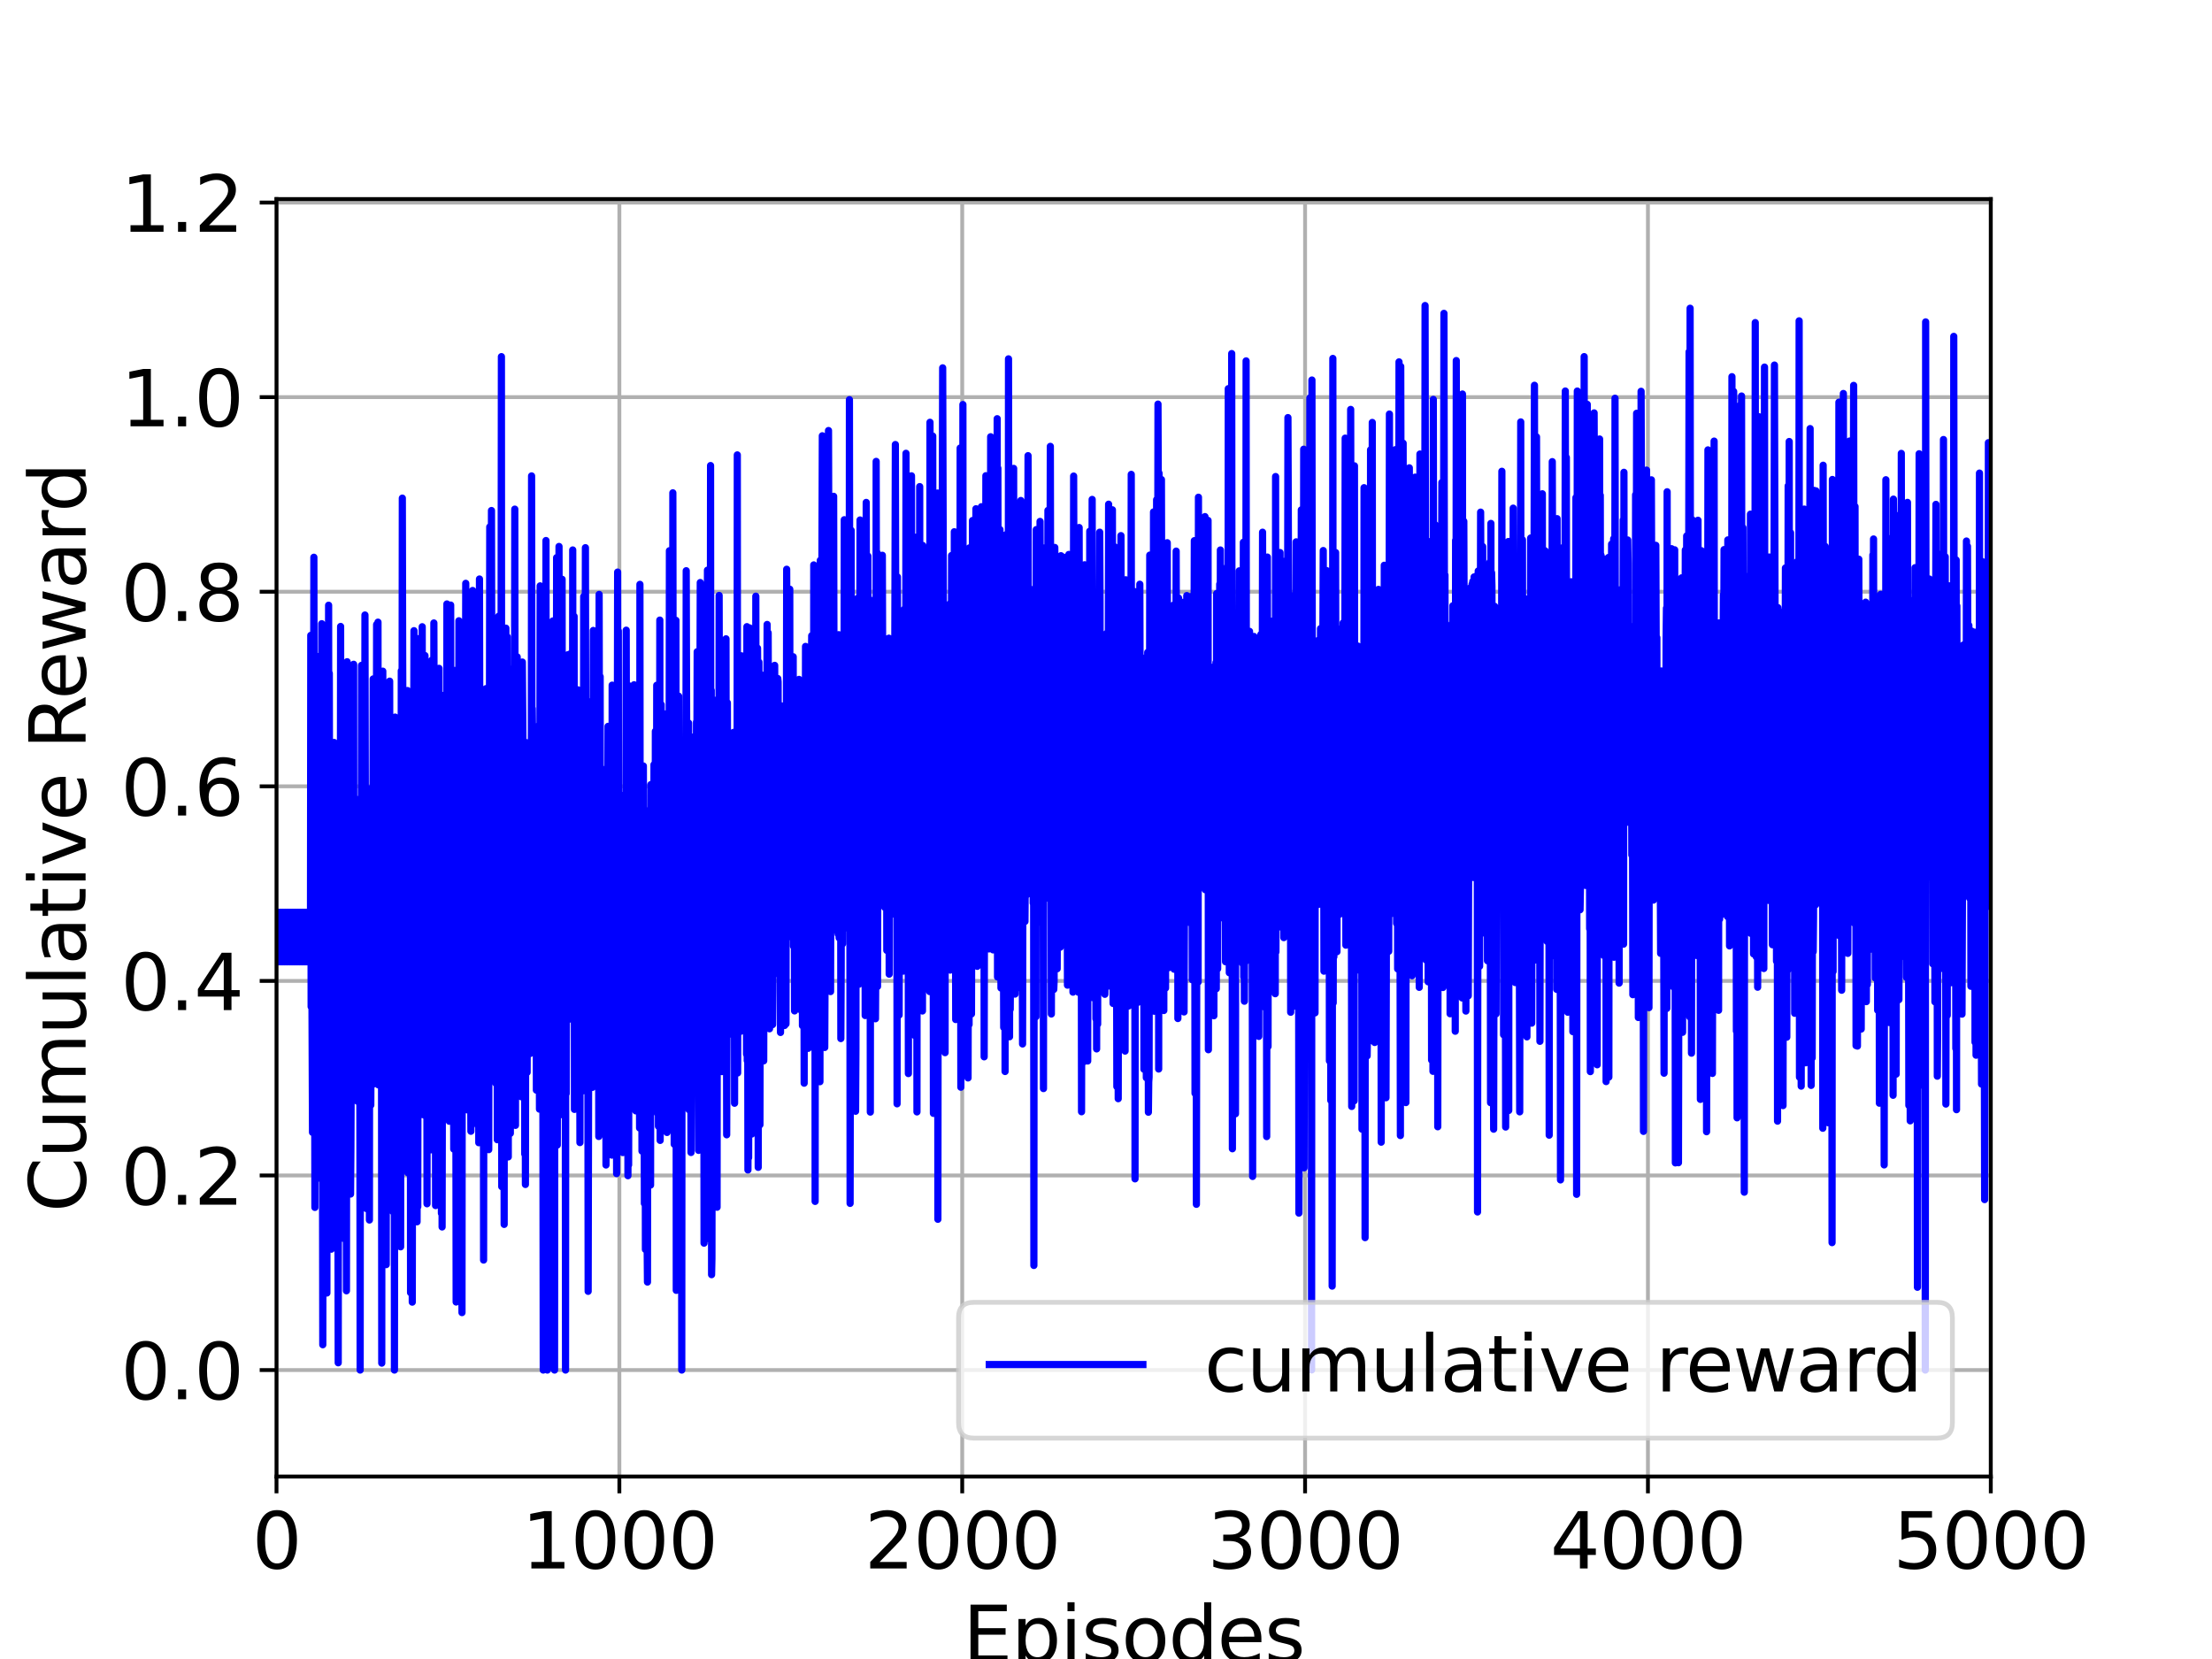 <?xml version="1.0" encoding="utf-8" standalone="no"?>
<!DOCTYPE svg PUBLIC "-//W3C//DTD SVG 1.1//EN"
  "http://www.w3.org/Graphics/SVG/1.1/DTD/svg11.dtd">
<svg xmlns:xlink="http://www.w3.org/1999/xlink" width="460.8pt" height="345.6pt" viewBox="0 0 460.8 345.6" xmlns="http://www.w3.org/2000/svg" version="1.1">
 <defs>
  <style type="text/css">*{stroke-linejoin: round; stroke-linecap: butt}</style>
 </defs>
 <g id="figure_1">
  <g id="patch_1">
   <path d="M 0 345.6 
L 460.8 345.6 
L 460.8 0 
L 0 0 
z
" style="fill: #ffffff"/>
  </g>
  <g id="axes_1">
   <g id="patch_2">
    <path d="M 57.6 307.584 
L 414.72 307.584 
L 414.72 41.472 
L 57.6 41.472 
z
" style="fill: #ffffff"/>
   </g>
   <g id="matplotlib.axis_1">
    <g id="xtick_1">
     <g id="line2d_1">
      <path d="M 57.6 307.584 
L 57.6 41.472 
" clip-path="url(#p662f1545e9)" style="fill: none; stroke: #b0b0b0; stroke-width: 0.8; stroke-linecap: square"/>
     </g>
     <g id="line2d_2">
      <defs>
       <path id="mb765aeabec" d="M 0 0 
L 0 3.5 
" style="stroke: #000000; stroke-width: 0.8"/>
      </defs>
      <g>
       <use xlink:href="#mb765aeabec" x="57.6" y="307.584" style="stroke: #000000; stroke-width: 0.8"/>
      </g>
     </g>
     <g id="text_1">
      <!-- 0 -->
      <g transform="translate(52.51 326.741)scale(0.16 -0.16)">
       <defs>
        <path id="DejaVuSans-30" d="M 2034 4250 
Q 1547 4250 1301 3770 
Q 1056 3291 1056 2328 
Q 1056 1369 1301 889 
Q 1547 409 2034 409 
Q 2525 409 2770 889 
Q 3016 1369 3016 2328 
Q 3016 3291 2770 3770 
Q 2525 4250 2034 4250 
z
M 2034 4750 
Q 2819 4750 3233 4129 
Q 3647 3509 3647 2328 
Q 3647 1150 3233 529 
Q 2819 -91 2034 -91 
Q 1250 -91 836 529 
Q 422 1150 422 2328 
Q 422 3509 836 4129 
Q 1250 4750 2034 4750 
z
" transform="scale(0.016)"/>
       </defs>
       <use xlink:href="#DejaVuSans-30"/>
      </g>
     </g>
    </g>
    <g id="xtick_2">
     <g id="line2d_3">
      <path d="M 129.024 307.584 
L 129.024 41.472 
" clip-path="url(#p662f1545e9)" style="fill: none; stroke: #b0b0b0; stroke-width: 0.8; stroke-linecap: square"/>
     </g>
     <g id="line2d_4">
      <g>
       <use xlink:href="#mb765aeabec" x="129.024" y="307.584" style="stroke: #000000; stroke-width: 0.8"/>
      </g>
     </g>
     <g id="text_2">
      <!-- 1000 -->
      <g transform="translate(108.664 326.741)scale(0.16 -0.16)">
       <defs>
        <path id="DejaVuSans-31" d="M 794 531 
L 1825 531 
L 1825 4091 
L 703 3866 
L 703 4441 
L 1819 4666 
L 2450 4666 
L 2450 531 
L 3481 531 
L 3481 0 
L 794 0 
L 794 531 
z
" transform="scale(0.016)"/>
       </defs>
       <use xlink:href="#DejaVuSans-31"/>
       <use xlink:href="#DejaVuSans-30" x="63.623"/>
       <use xlink:href="#DejaVuSans-30" x="127.246"/>
       <use xlink:href="#DejaVuSans-30" x="190.869"/>
      </g>
     </g>
    </g>
    <g id="xtick_3">
     <g id="line2d_5">
      <path d="M 200.448 307.584 
L 200.448 41.472 
" clip-path="url(#p662f1545e9)" style="fill: none; stroke: #b0b0b0; stroke-width: 0.8; stroke-linecap: square"/>
     </g>
     <g id="line2d_6">
      <g>
       <use xlink:href="#mb765aeabec" x="200.448" y="307.584" style="stroke: #000000; stroke-width: 0.8"/>
      </g>
     </g>
     <g id="text_3">
      <!-- 2000 -->
      <g transform="translate(180.088 326.741)scale(0.16 -0.16)">
       <defs>
        <path id="DejaVuSans-32" d="M 1228 531 
L 3431 531 
L 3431 0 
L 469 0 
L 469 531 
Q 828 903 1448 1529 
Q 2069 2156 2228 2338 
Q 2531 2678 2651 2914 
Q 2772 3150 2772 3378 
Q 2772 3750 2511 3984 
Q 2250 4219 1831 4219 
Q 1534 4219 1204 4116 
Q 875 4013 500 3803 
L 500 4441 
Q 881 4594 1212 4672 
Q 1544 4750 1819 4750 
Q 2544 4750 2975 4387 
Q 3406 4025 3406 3419 
Q 3406 3131 3298 2873 
Q 3191 2616 2906 2266 
Q 2828 2175 2409 1742 
Q 1991 1309 1228 531 
z
" transform="scale(0.016)"/>
       </defs>
       <use xlink:href="#DejaVuSans-32"/>
       <use xlink:href="#DejaVuSans-30" x="63.623"/>
       <use xlink:href="#DejaVuSans-30" x="127.246"/>
       <use xlink:href="#DejaVuSans-30" x="190.869"/>
      </g>
     </g>
    </g>
    <g id="xtick_4">
     <g id="line2d_7">
      <path d="M 271.872 307.584 
L 271.872 41.472 
" clip-path="url(#p662f1545e9)" style="fill: none; stroke: #b0b0b0; stroke-width: 0.8; stroke-linecap: square"/>
     </g>
     <g id="line2d_8">
      <g>
       <use xlink:href="#mb765aeabec" x="271.872" y="307.584" style="stroke: #000000; stroke-width: 0.8"/>
      </g>
     </g>
     <g id="text_4">
      <!-- 3000 -->
      <g transform="translate(251.512 326.741)scale(0.16 -0.16)">
       <defs>
        <path id="DejaVuSans-33" d="M 2597 2516 
Q 3050 2419 3304 2112 
Q 3559 1806 3559 1356 
Q 3559 666 3084 287 
Q 2609 -91 1734 -91 
Q 1441 -91 1130 -33 
Q 819 25 488 141 
L 488 750 
Q 750 597 1062 519 
Q 1375 441 1716 441 
Q 2309 441 2620 675 
Q 2931 909 2931 1356 
Q 2931 1769 2642 2001 
Q 2353 2234 1838 2234 
L 1294 2234 
L 1294 2753 
L 1863 2753 
Q 2328 2753 2575 2939 
Q 2822 3125 2822 3475 
Q 2822 3834 2567 4026 
Q 2313 4219 1838 4219 
Q 1578 4219 1281 4162 
Q 984 4106 628 3988 
L 628 4550 
Q 988 4650 1302 4700 
Q 1616 4750 1894 4750 
Q 2613 4750 3031 4423 
Q 3450 4097 3450 3541 
Q 3450 3153 3228 2886 
Q 3006 2619 2597 2516 
z
" transform="scale(0.016)"/>
       </defs>
       <use xlink:href="#DejaVuSans-33"/>
       <use xlink:href="#DejaVuSans-30" x="63.623"/>
       <use xlink:href="#DejaVuSans-30" x="127.246"/>
       <use xlink:href="#DejaVuSans-30" x="190.869"/>
      </g>
     </g>
    </g>
    <g id="xtick_5">
     <g id="line2d_9">
      <path d="M 343.296 307.584 
L 343.296 41.472 
" clip-path="url(#p662f1545e9)" style="fill: none; stroke: #b0b0b0; stroke-width: 0.8; stroke-linecap: square"/>
     </g>
     <g id="line2d_10">
      <g>
       <use xlink:href="#mb765aeabec" x="343.296" y="307.584" style="stroke: #000000; stroke-width: 0.8"/>
      </g>
     </g>
     <g id="text_5">
      <!-- 4000 -->
      <g transform="translate(322.936 326.741)scale(0.16 -0.16)">
       <defs>
        <path id="DejaVuSans-34" d="M 2419 4116 
L 825 1625 
L 2419 1625 
L 2419 4116 
z
M 2253 4666 
L 3047 4666 
L 3047 1625 
L 3713 1625 
L 3713 1100 
L 3047 1100 
L 3047 0 
L 2419 0 
L 2419 1100 
L 313 1100 
L 313 1709 
L 2253 4666 
z
" transform="scale(0.016)"/>
       </defs>
       <use xlink:href="#DejaVuSans-34"/>
       <use xlink:href="#DejaVuSans-30" x="63.623"/>
       <use xlink:href="#DejaVuSans-30" x="127.246"/>
       <use xlink:href="#DejaVuSans-30" x="190.869"/>
      </g>
     </g>
    </g>
    <g id="xtick_6">
     <g id="line2d_11">
      <path d="M 414.72 307.584 
L 414.72 41.472 
" clip-path="url(#p662f1545e9)" style="fill: none; stroke: #b0b0b0; stroke-width: 0.8; stroke-linecap: square"/>
     </g>
     <g id="line2d_12">
      <g>
       <use xlink:href="#mb765aeabec" x="414.72" y="307.584" style="stroke: #000000; stroke-width: 0.8"/>
      </g>
     </g>
     <g id="text_6">
      <!-- 5000 -->
      <g transform="translate(394.36 326.741)scale(0.16 -0.16)">
       <defs>
        <path id="DejaVuSans-35" d="M 691 4666 
L 3169 4666 
L 3169 4134 
L 1269 4134 
L 1269 2991 
Q 1406 3038 1543 3061 
Q 1681 3084 1819 3084 
Q 2600 3084 3056 2656 
Q 3513 2228 3513 1497 
Q 3513 744 3044 326 
Q 2575 -91 1722 -91 
Q 1428 -91 1123 -41 
Q 819 9 494 109 
L 494 744 
Q 775 591 1075 516 
Q 1375 441 1709 441 
Q 2250 441 2565 725 
Q 2881 1009 2881 1497 
Q 2881 1984 2565 2268 
Q 2250 2553 1709 2553 
Q 1456 2553 1204 2497 
Q 953 2441 691 2322 
L 691 4666 
z
" transform="scale(0.016)"/>
       </defs>
       <use xlink:href="#DejaVuSans-35"/>
       <use xlink:href="#DejaVuSans-30" x="63.623"/>
       <use xlink:href="#DejaVuSans-30" x="127.246"/>
       <use xlink:href="#DejaVuSans-30" x="190.869"/>
      </g>
     </g>
    </g>
    <g id="text_7">
     <!-- Episodes -->
     <g transform="translate(200.572 346.226)scale(0.16 -0.16)">
      <defs>
       <path id="DejaVuSans-45" d="M 628 4666 
L 3578 4666 
L 3578 4134 
L 1259 4134 
L 1259 2753 
L 3481 2753 
L 3481 2222 
L 1259 2222 
L 1259 531 
L 3634 531 
L 3634 0 
L 628 0 
L 628 4666 
z
" transform="scale(0.016)"/>
       <path id="DejaVuSans-70" d="M 1159 525 
L 1159 -1331 
L 581 -1331 
L 581 3500 
L 1159 3500 
L 1159 2969 
Q 1341 3281 1617 3432 
Q 1894 3584 2278 3584 
Q 2916 3584 3314 3078 
Q 3713 2572 3713 1747 
Q 3713 922 3314 415 
Q 2916 -91 2278 -91 
Q 1894 -91 1617 61 
Q 1341 213 1159 525 
z
M 3116 1747 
Q 3116 2381 2855 2742 
Q 2594 3103 2138 3103 
Q 1681 3103 1420 2742 
Q 1159 2381 1159 1747 
Q 1159 1113 1420 752 
Q 1681 391 2138 391 
Q 2594 391 2855 752 
Q 3116 1113 3116 1747 
z
" transform="scale(0.016)"/>
       <path id="DejaVuSans-69" d="M 603 3500 
L 1178 3500 
L 1178 0 
L 603 0 
L 603 3500 
z
M 603 4863 
L 1178 4863 
L 1178 4134 
L 603 4134 
L 603 4863 
z
" transform="scale(0.016)"/>
       <path id="DejaVuSans-73" d="M 2834 3397 
L 2834 2853 
Q 2591 2978 2328 3040 
Q 2066 3103 1784 3103 
Q 1356 3103 1142 2972 
Q 928 2841 928 2578 
Q 928 2378 1081 2264 
Q 1234 2150 1697 2047 
L 1894 2003 
Q 2506 1872 2764 1633 
Q 3022 1394 3022 966 
Q 3022 478 2636 193 
Q 2250 -91 1575 -91 
Q 1294 -91 989 -36 
Q 684 19 347 128 
L 347 722 
Q 666 556 975 473 
Q 1284 391 1588 391 
Q 1994 391 2212 530 
Q 2431 669 2431 922 
Q 2431 1156 2273 1281 
Q 2116 1406 1581 1522 
L 1381 1569 
Q 847 1681 609 1914 
Q 372 2147 372 2553 
Q 372 3047 722 3315 
Q 1072 3584 1716 3584 
Q 2034 3584 2315 3537 
Q 2597 3491 2834 3397 
z
" transform="scale(0.016)"/>
       <path id="DejaVuSans-6f" d="M 1959 3097 
Q 1497 3097 1228 2736 
Q 959 2375 959 1747 
Q 959 1119 1226 758 
Q 1494 397 1959 397 
Q 2419 397 2687 759 
Q 2956 1122 2956 1747 
Q 2956 2369 2687 2733 
Q 2419 3097 1959 3097 
z
M 1959 3584 
Q 2709 3584 3137 3096 
Q 3566 2609 3566 1747 
Q 3566 888 3137 398 
Q 2709 -91 1959 -91 
Q 1206 -91 779 398 
Q 353 888 353 1747 
Q 353 2609 779 3096 
Q 1206 3584 1959 3584 
z
" transform="scale(0.016)"/>
       <path id="DejaVuSans-64" d="M 2906 2969 
L 2906 4863 
L 3481 4863 
L 3481 0 
L 2906 0 
L 2906 525 
Q 2725 213 2448 61 
Q 2172 -91 1784 -91 
Q 1150 -91 751 415 
Q 353 922 353 1747 
Q 353 2572 751 3078 
Q 1150 3584 1784 3584 
Q 2172 3584 2448 3432 
Q 2725 3281 2906 2969 
z
M 947 1747 
Q 947 1113 1208 752 
Q 1469 391 1925 391 
Q 2381 391 2643 752 
Q 2906 1113 2906 1747 
Q 2906 2381 2643 2742 
Q 2381 3103 1925 3103 
Q 1469 3103 1208 2742 
Q 947 2381 947 1747 
z
" transform="scale(0.016)"/>
       <path id="DejaVuSans-65" d="M 3597 1894 
L 3597 1613 
L 953 1613 
Q 991 1019 1311 708 
Q 1631 397 2203 397 
Q 2534 397 2845 478 
Q 3156 559 3463 722 
L 3463 178 
Q 3153 47 2828 -22 
Q 2503 -91 2169 -91 
Q 1331 -91 842 396 
Q 353 884 353 1716 
Q 353 2575 817 3079 
Q 1281 3584 2069 3584 
Q 2775 3584 3186 3129 
Q 3597 2675 3597 1894 
z
M 3022 2063 
Q 3016 2534 2758 2815 
Q 2500 3097 2075 3097 
Q 1594 3097 1305 2825 
Q 1016 2553 972 2059 
L 3022 2063 
z
" transform="scale(0.016)"/>
      </defs>
      <use xlink:href="#DejaVuSans-45"/>
      <use xlink:href="#DejaVuSans-70" x="63.184"/>
      <use xlink:href="#DejaVuSans-69" x="126.66"/>
      <use xlink:href="#DejaVuSans-73" x="154.443"/>
      <use xlink:href="#DejaVuSans-6f" x="206.543"/>
      <use xlink:href="#DejaVuSans-64" x="267.725"/>
      <use xlink:href="#DejaVuSans-65" x="331.201"/>
      <use xlink:href="#DejaVuSans-73" x="392.725"/>
     </g>
    </g>
   </g>
   <g id="matplotlib.axis_2">
    <g id="ytick_1">
     <g id="line2d_13">
      <path d="M 57.6 285.408 
L 414.72 285.408 
" clip-path="url(#p662f1545e9)" style="fill: none; stroke: #b0b0b0; stroke-width: 0.8; stroke-linecap: square"/>
     </g>
     <g id="line2d_14">
      <defs>
       <path id="m10af115896" d="M 0 0 
L -3.5 0 
" style="stroke: #000000; stroke-width: 0.8"/>
      </defs>
      <g>
       <use xlink:href="#m10af115896" x="57.6" y="285.408" style="stroke: #000000; stroke-width: 0.8"/>
      </g>
     </g>
     <g id="text_8">
      <!-- 0.0 -->
      <g transform="translate(25.155 291.487)scale(0.16 -0.16)">
       <defs>
        <path id="DejaVuSans-2e" d="M 684 794 
L 1344 794 
L 1344 0 
L 684 0 
L 684 794 
z
" transform="scale(0.016)"/>
       </defs>
       <use xlink:href="#DejaVuSans-30"/>
       <use xlink:href="#DejaVuSans-2e" x="63.623"/>
       <use xlink:href="#DejaVuSans-30" x="95.41"/>
      </g>
     </g>
    </g>
    <g id="ytick_2">
     <g id="line2d_15">
      <path d="M 57.6 244.873 
L 414.72 244.873 
" clip-path="url(#p662f1545e9)" style="fill: none; stroke: #b0b0b0; stroke-width: 0.8; stroke-linecap: square"/>
     </g>
     <g id="line2d_16">
      <g>
       <use xlink:href="#m10af115896" x="57.6" y="244.873" style="stroke: #000000; stroke-width: 0.8"/>
      </g>
     </g>
     <g id="text_9">
      <!-- 0.2 -->
      <g transform="translate(25.155 250.952)scale(0.16 -0.16)">
       <use xlink:href="#DejaVuSans-30"/>
       <use xlink:href="#DejaVuSans-2e" x="63.623"/>
       <use xlink:href="#DejaVuSans-32" x="95.41"/>
      </g>
     </g>
    </g>
    <g id="ytick_3">
     <g id="line2d_17">
      <path d="M 57.6 204.338 
L 414.72 204.338 
" clip-path="url(#p662f1545e9)" style="fill: none; stroke: #b0b0b0; stroke-width: 0.8; stroke-linecap: square"/>
     </g>
     <g id="line2d_18">
      <g>
       <use xlink:href="#m10af115896" x="57.6" y="204.338" style="stroke: #000000; stroke-width: 0.8"/>
      </g>
     </g>
     <g id="text_10">
      <!-- 0.4 -->
      <g transform="translate(25.155 210.417)scale(0.16 -0.16)">
       <use xlink:href="#DejaVuSans-30"/>
       <use xlink:href="#DejaVuSans-2e" x="63.623"/>
       <use xlink:href="#DejaVuSans-34" x="95.41"/>
      </g>
     </g>
    </g>
    <g id="ytick_4">
     <g id="line2d_19">
      <path d="M 57.6 163.803 
L 414.72 163.803 
" clip-path="url(#p662f1545e9)" style="fill: none; stroke: #b0b0b0; stroke-width: 0.8; stroke-linecap: square"/>
     </g>
     <g id="line2d_20">
      <g>
       <use xlink:href="#m10af115896" x="57.6" y="163.803" style="stroke: #000000; stroke-width: 0.8"/>
      </g>
     </g>
     <g id="text_11">
      <!-- 0.6 -->
      <g transform="translate(25.155 169.882)scale(0.16 -0.16)">
       <defs>
        <path id="DejaVuSans-36" d="M 2113 2584 
Q 1688 2584 1439 2293 
Q 1191 2003 1191 1497 
Q 1191 994 1439 701 
Q 1688 409 2113 409 
Q 2538 409 2786 701 
Q 3034 994 3034 1497 
Q 3034 2003 2786 2293 
Q 2538 2584 2113 2584 
z
M 3366 4563 
L 3366 3988 
Q 3128 4100 2886 4159 
Q 2644 4219 2406 4219 
Q 1781 4219 1451 3797 
Q 1122 3375 1075 2522 
Q 1259 2794 1537 2939 
Q 1816 3084 2150 3084 
Q 2853 3084 3261 2657 
Q 3669 2231 3669 1497 
Q 3669 778 3244 343 
Q 2819 -91 2113 -91 
Q 1303 -91 875 529 
Q 447 1150 447 2328 
Q 447 3434 972 4092 
Q 1497 4750 2381 4750 
Q 2619 4750 2861 4703 
Q 3103 4656 3366 4563 
z
" transform="scale(0.016)"/>
       </defs>
       <use xlink:href="#DejaVuSans-30"/>
       <use xlink:href="#DejaVuSans-2e" x="63.623"/>
       <use xlink:href="#DejaVuSans-36" x="95.41"/>
      </g>
     </g>
    </g>
    <g id="ytick_5">
     <g id="line2d_21">
      <path d="M 57.6 123.268 
L 414.72 123.268 
" clip-path="url(#p662f1545e9)" style="fill: none; stroke: #b0b0b0; stroke-width: 0.8; stroke-linecap: square"/>
     </g>
     <g id="line2d_22">
      <g>
       <use xlink:href="#m10af115896" x="57.6" y="123.268" style="stroke: #000000; stroke-width: 0.8"/>
      </g>
     </g>
     <g id="text_12">
      <!-- 0.8 -->
      <g transform="translate(25.155 129.346)scale(0.16 -0.16)">
       <defs>
        <path id="DejaVuSans-38" d="M 2034 2216 
Q 1584 2216 1326 1975 
Q 1069 1734 1069 1313 
Q 1069 891 1326 650 
Q 1584 409 2034 409 
Q 2484 409 2743 651 
Q 3003 894 3003 1313 
Q 3003 1734 2745 1975 
Q 2488 2216 2034 2216 
z
M 1403 2484 
Q 997 2584 770 2862 
Q 544 3141 544 3541 
Q 544 4100 942 4425 
Q 1341 4750 2034 4750 
Q 2731 4750 3128 4425 
Q 3525 4100 3525 3541 
Q 3525 3141 3298 2862 
Q 3072 2584 2669 2484 
Q 3125 2378 3379 2068 
Q 3634 1759 3634 1313 
Q 3634 634 3220 271 
Q 2806 -91 2034 -91 
Q 1263 -91 848 271 
Q 434 634 434 1313 
Q 434 1759 690 2068 
Q 947 2378 1403 2484 
z
M 1172 3481 
Q 1172 3119 1398 2916 
Q 1625 2713 2034 2713 
Q 2441 2713 2670 2916 
Q 2900 3119 2900 3481 
Q 2900 3844 2670 4047 
Q 2441 4250 2034 4250 
Q 1625 4250 1398 4047 
Q 1172 3844 1172 3481 
z
" transform="scale(0.016)"/>
       </defs>
       <use xlink:href="#DejaVuSans-30"/>
       <use xlink:href="#DejaVuSans-2e" x="63.623"/>
       <use xlink:href="#DejaVuSans-38" x="95.41"/>
      </g>
     </g>
    </g>
    <g id="ytick_6">
     <g id="line2d_23">
      <path d="M 57.6 82.733 
L 414.72 82.733 
" clip-path="url(#p662f1545e9)" style="fill: none; stroke: #b0b0b0; stroke-width: 0.8; stroke-linecap: square"/>
     </g>
     <g id="line2d_24">
      <g>
       <use xlink:href="#m10af115896" x="57.6" y="82.733" style="stroke: #000000; stroke-width: 0.8"/>
      </g>
     </g>
     <g id="text_13">
      <!-- 1.0 -->
      <g transform="translate(25.155 88.811)scale(0.16 -0.16)">
       <use xlink:href="#DejaVuSans-31"/>
       <use xlink:href="#DejaVuSans-2e" x="63.623"/>
       <use xlink:href="#DejaVuSans-30" x="95.41"/>
      </g>
     </g>
    </g>
    <g id="ytick_7">
     <g id="line2d_25">
      <path d="M 57.6 42.198 
L 414.72 42.198 
" clip-path="url(#p662f1545e9)" style="fill: none; stroke: #b0b0b0; stroke-width: 0.8; stroke-linecap: square"/>
     </g>
     <g id="line2d_26">
      <g>
       <use xlink:href="#m10af115896" x="57.6" y="42.198" style="stroke: #000000; stroke-width: 0.8"/>
      </g>
     </g>
     <g id="text_14">
      <!-- 1.2 -->
      <g transform="translate(25.155 48.276)scale(0.16 -0.16)">
       <use xlink:href="#DejaVuSans-31"/>
       <use xlink:href="#DejaVuSans-2e" x="63.623"/>
       <use xlink:href="#DejaVuSans-32" x="95.41"/>
      </g>
     </g>
    </g>
    <g id="text_15">
     <!-- Cumulative Reward -->
     <g transform="translate(17.828 252.524)rotate(-90)scale(0.16 -0.16)">
      <defs>
       <path id="DejaVuSans-43" d="M 4122 4306 
L 4122 3641 
Q 3803 3938 3442 4084 
Q 3081 4231 2675 4231 
Q 1875 4231 1450 3742 
Q 1025 3253 1025 2328 
Q 1025 1406 1450 917 
Q 1875 428 2675 428 
Q 3081 428 3442 575 
Q 3803 722 4122 1019 
L 4122 359 
Q 3791 134 3420 21 
Q 3050 -91 2638 -91 
Q 1578 -91 968 557 
Q 359 1206 359 2328 
Q 359 3453 968 4101 
Q 1578 4750 2638 4750 
Q 3056 4750 3426 4639 
Q 3797 4528 4122 4306 
z
" transform="scale(0.016)"/>
       <path id="DejaVuSans-75" d="M 544 1381 
L 544 3500 
L 1119 3500 
L 1119 1403 
Q 1119 906 1312 657 
Q 1506 409 1894 409 
Q 2359 409 2629 706 
Q 2900 1003 2900 1516 
L 2900 3500 
L 3475 3500 
L 3475 0 
L 2900 0 
L 2900 538 
Q 2691 219 2414 64 
Q 2138 -91 1772 -91 
Q 1169 -91 856 284 
Q 544 659 544 1381 
z
M 1991 3584 
L 1991 3584 
z
" transform="scale(0.016)"/>
       <path id="DejaVuSans-6d" d="M 3328 2828 
Q 3544 3216 3844 3400 
Q 4144 3584 4550 3584 
Q 5097 3584 5394 3201 
Q 5691 2819 5691 2113 
L 5691 0 
L 5113 0 
L 5113 2094 
Q 5113 2597 4934 2840 
Q 4756 3084 4391 3084 
Q 3944 3084 3684 2787 
Q 3425 2491 3425 1978 
L 3425 0 
L 2847 0 
L 2847 2094 
Q 2847 2600 2669 2842 
Q 2491 3084 2119 3084 
Q 1678 3084 1418 2786 
Q 1159 2488 1159 1978 
L 1159 0 
L 581 0 
L 581 3500 
L 1159 3500 
L 1159 2956 
Q 1356 3278 1631 3431 
Q 1906 3584 2284 3584 
Q 2666 3584 2933 3390 
Q 3200 3197 3328 2828 
z
" transform="scale(0.016)"/>
       <path id="DejaVuSans-6c" d="M 603 4863 
L 1178 4863 
L 1178 0 
L 603 0 
L 603 4863 
z
" transform="scale(0.016)"/>
       <path id="DejaVuSans-61" d="M 2194 1759 
Q 1497 1759 1228 1600 
Q 959 1441 959 1056 
Q 959 750 1161 570 
Q 1363 391 1709 391 
Q 2188 391 2477 730 
Q 2766 1069 2766 1631 
L 2766 1759 
L 2194 1759 
z
M 3341 1997 
L 3341 0 
L 2766 0 
L 2766 531 
Q 2569 213 2275 61 
Q 1981 -91 1556 -91 
Q 1019 -91 701 211 
Q 384 513 384 1019 
Q 384 1609 779 1909 
Q 1175 2209 1959 2209 
L 2766 2209 
L 2766 2266 
Q 2766 2663 2505 2880 
Q 2244 3097 1772 3097 
Q 1472 3097 1187 3025 
Q 903 2953 641 2809 
L 641 3341 
Q 956 3463 1253 3523 
Q 1550 3584 1831 3584 
Q 2591 3584 2966 3190 
Q 3341 2797 3341 1997 
z
" transform="scale(0.016)"/>
       <path id="DejaVuSans-74" d="M 1172 4494 
L 1172 3500 
L 2356 3500 
L 2356 3053 
L 1172 3053 
L 1172 1153 
Q 1172 725 1289 603 
Q 1406 481 1766 481 
L 2356 481 
L 2356 0 
L 1766 0 
Q 1100 0 847 248 
Q 594 497 594 1153 
L 594 3053 
L 172 3053 
L 172 3500 
L 594 3500 
L 594 4494 
L 1172 4494 
z
" transform="scale(0.016)"/>
       <path id="DejaVuSans-76" d="M 191 3500 
L 800 3500 
L 1894 563 
L 2988 3500 
L 3597 3500 
L 2284 0 
L 1503 0 
L 191 3500 
z
" transform="scale(0.016)"/>
       <path id="DejaVuSans-20" transform="scale(0.016)"/>
       <path id="DejaVuSans-52" d="M 2841 2188 
Q 3044 2119 3236 1894 
Q 3428 1669 3622 1275 
L 4263 0 
L 3584 0 
L 2988 1197 
Q 2756 1666 2539 1819 
Q 2322 1972 1947 1972 
L 1259 1972 
L 1259 0 
L 628 0 
L 628 4666 
L 2053 4666 
Q 2853 4666 3247 4331 
Q 3641 3997 3641 3322 
Q 3641 2881 3436 2590 
Q 3231 2300 2841 2188 
z
M 1259 4147 
L 1259 2491 
L 2053 2491 
Q 2509 2491 2742 2702 
Q 2975 2913 2975 3322 
Q 2975 3731 2742 3939 
Q 2509 4147 2053 4147 
L 1259 4147 
z
" transform="scale(0.016)"/>
       <path id="DejaVuSans-77" d="M 269 3500 
L 844 3500 
L 1563 769 
L 2278 3500 
L 2956 3500 
L 3675 769 
L 4391 3500 
L 4966 3500 
L 4050 0 
L 3372 0 
L 2619 2869 
L 1863 0 
L 1184 0 
L 269 3500 
z
" transform="scale(0.016)"/>
       <path id="DejaVuSans-72" d="M 2631 2963 
Q 2534 3019 2420 3045 
Q 2306 3072 2169 3072 
Q 1681 3072 1420 2755 
Q 1159 2438 1159 1844 
L 1159 0 
L 581 0 
L 581 3500 
L 1159 3500 
L 1159 2956 
Q 1341 3275 1631 3429 
Q 1922 3584 2338 3584 
Q 2397 3584 2469 3576 
Q 2541 3569 2628 3553 
L 2631 2963 
z
" transform="scale(0.016)"/>
      </defs>
      <use xlink:href="#DejaVuSans-43"/>
      <use xlink:href="#DejaVuSans-75" x="69.824"/>
      <use xlink:href="#DejaVuSans-6d" x="133.203"/>
      <use xlink:href="#DejaVuSans-75" x="230.615"/>
      <use xlink:href="#DejaVuSans-6c" x="293.994"/>
      <use xlink:href="#DejaVuSans-61" x="321.777"/>
      <use xlink:href="#DejaVuSans-74" x="383.057"/>
      <use xlink:href="#DejaVuSans-69" x="422.266"/>
      <use xlink:href="#DejaVuSans-76" x="450.049"/>
      <use xlink:href="#DejaVuSans-65" x="509.229"/>
      <use xlink:href="#DejaVuSans-20" x="570.752"/>
      <use xlink:href="#DejaVuSans-52" x="602.539"/>
      <use xlink:href="#DejaVuSans-65" x="667.521"/>
      <use xlink:href="#DejaVuSans-77" x="729.045"/>
      <use xlink:href="#DejaVuSans-61" x="810.832"/>
      <use xlink:href="#DejaVuSans-72" x="872.111"/>
      <use xlink:href="#DejaVuSans-64" x="911.475"/>
     </g>
    </g>
   </g>
   <g id="line2d_27">
    <path d="M 57.6 198.771 
L 57.743 190.046 
L 57.814 200.358 
L 57.886 198.771 
L 58.029 190.046 
L 58.1 200.358 
L 58.171 198.771 
L 58.314 190.046 
L 58.386 200.358 
L 58.457 198.771 
L 58.6 190.046 
L 58.671 200.358 
L 58.743 198.771 
L 58.886 190.046 
L 58.957 200.358 
L 59.028 198.771 
L 59.171 190.046 
L 59.243 200.358 
L 59.314 198.771 
L 59.457 190.046 
L 59.528 200.358 
L 59.6 198.771 
L 59.743 190.046 
L 59.814 200.358 
L 59.886 198.771 
L 60.028 190.046 
L 60.1 200.358 
L 60.171 198.771 
L 60.314 190.046 
L 60.386 200.358 
L 60.457 198.771 
L 60.6 190.046 
L 60.671 200.358 
L 60.743 198.771 
L 60.886 190.046 
L 60.957 200.358 
L 61.028 198.771 
L 61.171 190.046 
L 61.243 200.358 
L 61.314 198.771 
L 61.457 190.046 
L 61.528 200.358 
L 61.6 198.771 
L 61.743 190.046 
L 61.814 200.358 
L 61.885 198.771 
L 62.028 190.046 
L 62.1 200.358 
L 62.171 198.771 
L 62.314 190.046 
L 62.385 200.358 
L 62.457 198.771 
L 62.6 190.046 
L 62.671 200.358 
L 62.743 198.771 
L 62.885 190.046 
L 62.957 200.358 
L 63.028 198.771 
L 63.171 190.046 
L 63.242 200.358 
L 63.314 198.771 
L 63.457 190.046 
L 63.528 200.358 
L 63.6 198.771 
L 63.742 190.046 
L 63.814 200.358 
L 63.885 198.771 
L 64.028 190.046 
L 64.1 200.358 
L 64.171 198.771 
L 64.314 190.046 
L 64.385 200.358 
L 64.457 198.771 
L 64.6 190.046 
L 64.671 200.358 
L 64.742 132.357 
L 64.814 209.708 
L 64.885 183.467 
L 65.1 235.894 
L 65.171 165.433 
L 65.242 226.26 
L 65.385 116.087 
L 65.599 251.529 
L 65.671 177.039 
L 65.742 217.105 
L 65.814 232.314 
L 65.885 193.109 
L 65.957 245.559 
L 66.099 193.232 
L 66.171 202.177 
L 66.242 241.996 
L 66.528 136.7 
L 66.599 151.998 
L 66.671 192.026 
L 66.742 173.637 
L 66.814 156.203 
L 66.957 207.327 
L 67.028 129.927 
L 67.242 280.133 
L 67.314 224.657 
L 67.385 261.311 
L 67.457 154.841 
L 67.528 190.529 
L 67.599 192.402 
L 67.671 212.262 
L 67.814 157.805 
L 67.956 228.484 
L 68.028 156.99 
L 68.099 269.359 
L 68.171 163.05 
L 68.314 245.214 
L 68.456 126.08 
L 68.528 194.261 
L 68.599 140.262 
L 68.742 223.993 
L 68.814 214.713 
L 68.885 243.463 
L 68.956 190.741 
L 69.028 260.223 
L 69.171 197.177 
L 69.242 202.685 
L 69.314 192.039 
L 69.385 216.813 
L 69.456 170.518 
L 69.528 242.191 
L 69.599 154.667 
L 69.671 221.871 
L 69.742 180.55 
L 69.814 199.869 
L 69.885 223.374 
L 69.956 210.338 
L 70.028 206.638 
L 70.242 160.439 
L 70.456 283.894 
L 70.599 168.899 
L 70.671 210.572 
L 70.742 182.246 
L 70.813 183.864 
L 70.885 195.091 
L 70.956 130.501 
L 71.028 208.7 
L 71.099 168.625 
L 71.171 165.401 
L 71.242 171.554 
L 71.385 203.923 
L 71.456 187.428 
L 71.528 257.967 
L 71.599 212.419 
L 71.671 224.66 
L 71.742 237.214 
L 71.813 158.725 
L 71.885 225.263 
L 71.956 170.024 
L 72.028 229.359 
L 72.099 191.331 
L 72.17 268.897 
L 72.313 137.853 
L 72.385 158.738 
L 72.599 229.993 
L 72.67 226.249 
L 72.956 175.646 
L 73.028 248.743 
L 73.099 239.116 
L 73.313 186.389 
L 73.456 192.109 
L 73.528 168.566 
L 73.599 219.158 
L 73.67 138.379 
L 73.742 226.452 
L 73.813 174.931 
L 73.885 185.382 
L 73.956 185.656 
L 74.028 217.761 
L 74.17 176.461 
L 74.242 212.784 
L 74.385 166.543 
L 74.456 229.407 
L 74.527 199.126 
L 74.599 215.856 
L 74.742 181.825 
L 74.956 217.261 
L 75.027 285.408 
L 75.099 177.994 
L 75.17 183.301 
L 75.242 206.786 
L 75.313 138.608 
L 75.385 204.939 
L 75.456 190.45 
L 75.599 228.687 
L 75.742 146.691 
L 75.885 196.306 
L 75.956 198.16 
L 76.027 128.116 
L 76.099 164.062 
L 76.17 187.805 
L 76.242 172.198 
L 76.313 251.756 
L 76.456 193.84 
L 76.527 227.123 
L 76.599 176.974 
L 76.67 238.262 
L 76.813 164.329 
L 76.956 254.153 
L 77.027 175.667 
L 77.099 178.595 
L 77.242 230.221 
L 77.456 182.468 
L 77.527 185.408 
L 77.599 179.445 
L 77.67 184.762 
L 77.742 141.434 
L 77.813 225.81 
L 77.884 187.772 
L 78.027 146.584 
L 78.099 218.505 
L 78.17 196.98 
L 78.313 179.056 
L 78.384 185.36 
L 78.456 130.1 
L 78.527 134.803 
L 78.599 150.048 
L 78.67 225.595 
L 78.742 129.606 
L 78.813 225.999 
L 78.884 222.305 
L 79.027 152.867 
L 79.17 214.609 
L 79.241 213.663 
L 79.313 218.285 
L 79.456 183.528 
L 79.527 283.962 
L 79.599 143.032 
L 79.67 173.945 
L 79.741 139.818 
L 79.813 252.729 
L 79.884 195.476 
L 79.956 212.621 
L 80.17 159.744 
L 80.241 189.553 
L 80.313 185.785 
L 80.384 199.143 
L 80.456 263.442 
L 80.527 176.588 
L 80.599 197.287 
L 80.67 162.283 
L 80.741 179.877 
L 80.813 210.677 
L 80.884 209.636 
L 81.17 141.898 
L 81.313 218.775 
L 81.527 177.693 
L 81.598 179.891 
L 81.741 213.367 
L 81.813 201.437 
L 81.884 252.439 
L 81.956 176.722 
L 82.027 194.92 
L 82.098 160.448 
L 82.17 285.408 
L 82.313 149.386 
L 82.456 227.586 
L 82.527 179.697 
L 82.598 202.004 
L 82.67 158.485 
L 82.741 179.186 
L 82.813 159.998 
L 82.884 200.837 
L 82.956 197.689 
L 83.027 163.806 
L 83.098 168.348 
L 83.17 155.649 
L 83.241 169.406 
L 83.313 156.471 
L 83.455 259.736 
L 83.598 139.737 
L 83.67 186.074 
L 83.741 169.422 
L 83.813 103.771 
L 83.884 137.868 
L 84.098 195.324 
L 84.17 188.193 
L 84.241 166.279 
L 84.384 190.727 
L 84.455 183.414 
L 84.527 189.477 
L 84.598 175.929 
L 84.67 218.631 
L 84.741 206.184 
L 84.884 143.851 
L 84.955 244.312 
L 85.027 198.959 
L 85.17 182.508 
L 85.241 203.596 
L 85.384 160.992 
L 85.455 170.107 
L 85.527 269.293 
L 85.67 150.54 
L 85.741 161.251 
L 85.812 157.715 
L 85.884 271.259 
L 86.027 164.005 
L 86.098 186.586 
L 86.241 131.381 
L 86.312 207.137 
L 86.384 204.236 
L 86.455 155.005 
L 86.598 224.55 
L 86.812 132.988 
L 86.884 254.522 
L 86.955 216.056 
L 87.027 251.387 
L 87.17 156.267 
L 87.312 214.598 
L 87.384 161.152 
L 87.527 215.763 
L 87.67 177.328 
L 87.741 143.757 
L 87.884 217.871 
L 87.955 130.562 
L 88.027 232.189 
L 88.098 190.992 
L 88.169 177.963 
L 88.312 216.413 
L 88.527 136.559 
L 88.598 232.429 
L 88.669 229.631 
L 88.741 157.618 
L 88.812 190.16 
L 88.884 168.915 
L 88.955 250.766 
L 89.027 151.747 
L 89.169 219.337 
L 89.241 213.3 
L 89.455 161.293 
L 89.598 195.953 
L 89.669 143.499 
L 89.741 239.536 
L 89.812 190.148 
L 89.955 137.54 
L 90.098 218.418 
L 90.169 163.133 
L 90.241 234.795 
L 90.312 233.025 
L 90.384 129.776 
L 90.455 155.832 
L 90.526 201.876 
L 90.598 178.513 
L 90.669 188.554 
L 90.741 251.14 
L 90.884 193.311 
L 90.955 193.828 
L 91.026 221.577 
L 91.169 176.247 
L 91.241 205.086 
L 91.312 191.263 
L 91.384 199.938 
L 91.455 139.229 
L 91.526 202.138 
L 91.598 146.35 
L 91.669 183.969 
L 91.741 145.227 
L 91.812 153.753 
L 91.955 252.749 
L 92.026 144.833 
L 92.098 255.596 
L 92.241 180.651 
L 92.312 203.589 
L 92.383 173.798 
L 92.455 211.679 
L 92.526 206.918 
L 92.598 206.753 
L 92.741 154.715 
L 92.812 229.46 
L 92.883 152.376 
L 92.955 168.589 
L 93.026 229.329 
L 93.098 125.814 
L 93.169 228.686 
L 93.241 176.357 
L 93.312 167.162 
L 93.383 215.965 
L 93.455 207.9 
L 93.526 198.713 
L 93.598 233.576 
L 93.741 160.117 
L 93.812 192.263 
L 93.883 126.044 
L 93.955 226.487 
L 94.026 181.643 
L 94.098 171.139 
L 94.169 220.985 
L 94.241 149.328 
L 94.312 153.358 
L 94.526 239.381 
L 94.669 205.552 
L 94.74 139.668 
L 94.812 169.024 
L 94.883 168.549 
L 95.026 271.232 
L 95.098 157.931 
L 95.169 187.837 
L 95.312 229.957 
L 95.455 156.372 
L 95.526 208.324 
L 95.598 129.318 
L 95.669 216.394 
L 95.74 168.866 
L 95.812 237.013 
L 95.955 150.378 
L 96.026 150.747 
L 96.24 273.439 
L 96.312 187.259 
L 96.383 194.47 
L 96.526 142.585 
L 96.598 197.933 
L 96.669 168.059 
L 96.74 218.808 
L 96.812 218.242 
L 97.026 121.517 
L 97.097 224.902 
L 97.169 190.714 
L 97.24 231.185 
L 97.383 186.454 
L 97.455 214.952 
L 97.597 140.691 
L 97.74 222.419 
L 97.812 176.394 
L 97.883 190.148 
L 98.097 235.663 
L 98.169 179.302 
L 98.24 205.341 
L 98.312 188.091 
L 98.383 192.289 
L 98.455 123.01 
L 98.526 153.611 
L 98.597 209.206 
L 98.669 207.852 
L 98.74 181.646 
L 98.812 182.555 
L 98.883 184.251 
L 98.954 148.439 
L 99.169 196.803 
L 99.24 212.231 
L 99.312 203.78 
L 99.383 198.828 
L 99.526 211.092 
L 99.597 234.499 
L 99.669 180.4 
L 99.74 238.05 
L 99.812 224.33 
L 99.883 120.618 
L 100.097 219.807 
L 100.312 158.664 
L 100.383 198.563 
L 100.454 162.255 
L 100.526 179.373 
L 100.597 160.108 
L 100.669 160.672 
L 100.74 262.492 
L 100.812 208.802 
L 101.026 157.349 
L 101.169 190.088 
L 101.24 143.46 
L 101.311 196.439 
L 101.526 147.901 
L 101.669 229.96 
L 101.74 147.341 
L 101.811 239.493 
L 102.026 109.756 
L 102.169 145.361 
L 102.24 120.681 
L 102.311 156.716 
L 102.383 106.351 
L 102.597 224.515 
L 102.74 158.122 
L 102.811 174.052 
L 102.883 173.455 
L 102.954 170.711 
L 103.097 214.003 
L 103.169 194.697 
L 103.24 191.812 
L 103.311 225.689 
L 103.383 203.306 
L 103.454 224.919 
L 103.526 166.238 
L 103.597 237.426 
L 103.668 165.149 
L 103.74 215.166 
L 103.883 128.372 
L 103.954 221.101 
L 104.026 208.496 
L 104.097 151.126 
L 104.168 199.393 
L 104.24 185.684 
L 104.311 209.299 
L 104.454 74.295 
L 104.526 247.199 
L 104.597 169.775 
L 104.668 240.002 
L 104.74 177.795 
L 104.811 211.32 
L 104.883 221.197 
L 104.954 182.741 
L 105.026 255.062 
L 105.097 142.501 
L 105.168 204.294 
L 105.383 130.855 
L 105.454 232.722 
L 105.526 160.1 
L 105.597 194.038 
L 105.668 132.653 
L 105.74 157.157 
L 105.883 241.006 
L 105.954 144.275 
L 106.025 173.304 
L 106.168 154.143 
L 106.311 236.099 
L 106.454 145.536 
L 106.525 165.25 
L 106.668 139.383 
L 106.74 224.31 
L 106.811 141.824 
L 106.883 206.017 
L 106.954 175.716 
L 107.025 231.905 
L 107.097 228.764 
L 107.24 106.061 
L 107.383 234.432 
L 107.454 153.814 
L 107.525 173.907 
L 107.597 208.613 
L 107.74 136.842 
L 107.954 188.619 
L 108.025 183.774 
L 108.24 218.732 
L 108.311 180.898 
L 108.382 186.564 
L 108.454 182.131 
L 108.597 228.476 
L 108.74 153.843 
L 108.811 137.914 
L 108.954 156.404 
L 109.025 217.877 
L 109.097 215.362 
L 109.24 156.048 
L 109.311 240.411 
L 109.382 182.037 
L 109.454 246.746 
L 109.597 154.689 
L 109.811 223.394 
L 109.954 173.02 
L 110.097 208.445 
L 110.239 187.734 
L 110.311 207.429 
L 110.382 178.323 
L 110.454 219.47 
L 110.525 179.848 
L 110.597 185.165 
L 110.668 185.841 
L 110.739 99.141 
L 110.811 149.485 
L 110.882 147.592 
L 110.954 154.303 
L 111.025 204.558 
L 111.097 171.359 
L 111.168 209.57 
L 111.382 159.039 
L 111.525 197.293 
L 111.668 155.733 
L 111.739 227.097 
L 111.811 194.141 
L 111.882 207.636 
L 112.025 154.081 
L 112.097 220.115 
L 112.168 201.967 
L 112.239 151.152 
L 112.382 231.054 
L 112.525 122.045 
L 112.596 173.628 
L 112.668 148.108 
L 112.739 152.29 
L 112.811 171.548 
L 112.882 223.048 
L 112.954 199.162 
L 113.025 174.158 
L 113.168 285.408 
L 113.239 179.825 
L 113.311 230.762 
L 113.525 142.113 
L 113.668 222.171 
L 113.739 112.602 
L 113.811 215.229 
L 113.882 212.29 
L 113.954 204.281 
L 114.025 285.408 
L 114.239 169.436 
L 114.311 217.848 
L 114.525 167.593 
L 114.596 222.272 
L 114.668 163.448 
L 114.739 164.931 
L 115.025 203.717 
L 115.096 190.031 
L 115.168 129.357 
L 115.239 217.425 
L 115.311 211.977 
L 115.382 194.987 
L 115.453 197.118 
L 115.525 285.408 
L 115.596 168.219 
L 115.668 195.049 
L 115.739 185.1 
L 115.811 197.398 
L 115.882 183.935 
L 115.953 116.169 
L 116.025 129.537 
L 116.096 238.533 
L 116.168 198.636 
L 116.239 222.457 
L 116.311 169.009 
L 116.382 224.078 
L 116.453 113.838 
L 116.596 218.099 
L 116.668 171.602 
L 116.739 225.259 
L 116.81 193.298 
L 116.882 206.646 
L 117.025 232.197 
L 117.096 120.672 
L 117.168 210.396 
L 117.239 199.723 
L 117.31 205.902 
L 117.453 142.141 
L 117.596 142.829 
L 117.739 187.759 
L 117.81 285.408 
L 117.882 151.16 
L 117.953 227.817 
L 118.025 195.837 
L 118.096 152.584 
L 118.239 185.558 
L 118.31 136.392 
L 118.382 212.427 
L 118.525 157.587 
L 118.596 207.381 
L 118.668 136.262 
L 118.739 212.224 
L 118.81 176.251 
L 118.882 170.022 
L 119.025 195.07 
L 119.096 172.209 
L 119.167 199.128 
L 119.239 186.528 
L 119.31 114.566 
L 119.382 210.326 
L 119.453 162.075 
L 119.525 198.421 
L 119.596 128.393 
L 119.667 231.105 
L 119.739 209.782 
L 119.81 226.78 
L 120.025 159.317 
L 120.167 188.896 
L 120.382 143.699 
L 120.453 224.31 
L 120.525 221.04 
L 120.596 221.247 
L 120.667 168.072 
L 120.739 192.158 
L 120.81 238.016 
L 120.882 174.663 
L 120.953 202.481 
L 121.025 176.099 
L 121.096 207.915 
L 121.167 195.92 
L 121.239 192.31 
L 121.31 175.834 
L 121.453 227.24 
L 121.524 204.605 
L 121.596 124.24 
L 121.667 160.095 
L 121.739 226.552 
L 121.953 114.094 
L 122.096 195.119 
L 122.167 187.585 
L 122.239 216.761 
L 122.31 162.821 
L 122.382 182.999 
L 122.453 205.638 
L 122.524 269.008 
L 122.739 164.207 
L 122.81 162.665 
L 123.024 193.436 
L 123.096 146.141 
L 123.167 162.739 
L 123.239 219.831 
L 123.31 198.766 
L 123.382 226.529 
L 123.596 131.334 
L 123.667 132.765 
L 123.881 188.973 
L 123.953 148.039 
L 124.024 165.701 
L 124.096 165.088 
L 124.167 197.596 
L 124.239 144.811 
L 124.31 179.9 
L 124.524 136.985 
L 124.667 187.753 
L 124.739 236.749 
L 124.81 123.822 
L 124.881 162.098 
L 124.953 170.624 
L 125.024 140.948 
L 125.096 211.753 
L 125.167 181.283 
L 125.31 212.578 
L 125.453 160.204 
L 125.524 235.712 
L 125.596 217.916 
L 125.667 184.873 
L 125.738 226.771 
L 125.81 179.088 
L 125.881 189.254 
L 125.953 217.458 
L 126.096 180.016 
L 126.167 185.212 
L 126.238 242.69 
L 126.381 167.788 
L 126.524 206.681 
L 126.667 151.316 
L 126.81 200.676 
L 126.953 156.953 
L 127.024 223.755 
L 127.096 216.912 
L 127.238 163.467 
L 127.453 240.633 
L 127.524 142.732 
L 127.596 194.351 
L 127.667 239.844 
L 127.738 180.103 
L 127.81 184.612 
L 127.881 222.899 
L 127.953 219.342 
L 128.024 185.266 
L 128.095 188.627 
L 128.167 188.732 
L 128.238 180.187 
L 128.31 191.592 
L 128.381 177.956 
L 128.453 244.481 
L 128.667 119.176 
L 128.738 237.806 
L 128.81 131.431 
L 128.881 216.553 
L 128.953 215.167 
L 129.024 174.112 
L 129.095 190.632 
L 129.238 181.333 
L 129.31 236.855 
L 129.381 218.669 
L 129.453 238.012 
L 129.524 190.536 
L 129.595 200.041 
L 129.667 192.336 
L 129.738 240.105 
L 129.81 226.664 
L 129.953 234.468 
L 130.024 165.595 
L 130.095 190.292 
L 130.167 194.344 
L 130.238 185.927 
L 130.31 204.163 
L 130.452 131.277 
L 130.595 209.958 
L 130.738 145.769 
L 130.81 244.921 
L 130.881 203.768 
L 130.952 242.677 
L 131.167 142.912 
L 131.238 160.186 
L 131.31 219.244 
L 131.381 204.864 
L 131.452 197 
L 131.595 211.052 
L 131.738 151.625 
L 131.81 190.302 
L 131.881 183.3 
L 131.952 150.555 
L 132.024 184.412 
L 132.095 142.647 
L 132.238 186.6 
L 132.31 186.555 
L 132.452 231.415 
L 132.524 219.843 
L 132.595 187.937 
L 132.667 194.24 
L 132.738 198.188 
L 132.809 211.301 
L 133.095 174.649 
L 133.167 183.179 
L 133.238 234.982 
L 133.309 121.731 
L 133.381 217.813 
L 133.452 194.761 
L 133.524 161.49 
L 133.738 239.797 
L 133.809 186.67 
L 133.881 201.567 
L 134.024 159.564 
L 134.238 250.709 
L 134.309 168.727 
L 134.381 211.217 
L 134.452 260.286 
L 134.524 237.491 
L 134.595 179.651 
L 134.738 250.342 
L 134.881 267.077 
L 134.952 208.213 
L 135.024 209.595 
L 135.095 217.193 
L 135.238 204.97 
L 135.309 180.087 
L 135.381 187.335 
L 135.524 246.874 
L 135.595 163.434 
L 135.666 181.806 
L 135.738 220.557 
L 135.809 175.422 
L 135.881 184.946 
L 135.952 207.104 
L 136.024 197.927 
L 136.095 186.073 
L 136.166 207.264 
L 136.238 159.283 
L 136.309 181.349 
L 136.452 229.107 
L 136.524 152.343 
L 136.595 218.445 
L 136.666 199.638 
L 136.738 199.971 
L 136.809 142.753 
L 136.881 173.676 
L 136.952 178.504 
L 137.023 232.004 
L 137.095 160.282 
L 137.166 234.613 
L 137.238 183.439 
L 137.309 214.383 
L 137.381 200.378 
L 137.452 129.177 
L 137.523 237.568 
L 137.595 160.319 
L 137.666 186.386 
L 137.738 146.774 
L 137.809 204.719 
L 137.881 167.163 
L 137.952 222.404 
L 138.095 159.46 
L 138.166 182.703 
L 138.238 173.803 
L 138.309 185.272 
L 138.381 223.767 
L 138.523 148.725 
L 138.666 190.41 
L 138.738 189.732 
L 138.809 192.356 
L 138.881 189.393 
L 138.952 235.913 
L 139.095 172.697 
L 139.166 178.704 
L 139.238 170.69 
L 139.309 230.663 
L 139.452 114.728 
L 139.595 219.832 
L 139.738 203.578 
L 139.809 165.677 
L 139.88 185.087 
L 140.023 174.978 
L 140.095 205.139 
L 140.166 102.664 
L 140.238 154.979 
L 140.309 186.261 
L 140.38 168.758 
L 140.452 238.37 
L 140.523 183.222 
L 140.595 194.48 
L 140.666 165.703 
L 140.738 208.738 
L 140.809 129.228 
L 140.88 268.802 
L 140.952 254.619 
L 141.095 214.112 
L 141.166 211.145 
L 141.238 155.88 
L 141.309 203.965 
L 141.38 145.026 
L 141.452 172.347 
L 141.666 159.362 
L 141.737 229.451 
L 141.809 203.005 
L 141.952 191.828 
L 142.023 285.408 
L 142.095 166.528 
L 142.166 194.945 
L 142.237 205.092 
L 142.309 163.582 
L 142.38 167.698 
L 142.523 220.878 
L 142.595 165.639 
L 142.666 165.734 
L 142.809 221.701 
L 142.952 118.893 
L 143.237 221.304 
L 143.309 211.586 
L 143.452 150.62 
L 143.523 231.165 
L 143.594 161.358 
L 143.666 197.175 
L 143.737 207.792 
L 143.809 179.558 
L 143.952 240.084 
L 144.023 222.423 
L 144.094 203.27 
L 144.166 222.383 
L 144.309 153.549 
L 144.38 188.99 
L 144.452 156.451 
L 144.523 210.095 
L 144.666 166.461 
L 144.737 187.987 
L 144.809 164.991 
L 144.88 213.984 
L 144.952 198.021 
L 145.094 150.377 
L 145.166 159.968 
L 145.237 135.767 
L 145.309 203.539 
L 145.38 169.849 
L 145.523 239.64 
L 145.88 121.352 
L 146.094 235.643 
L 146.166 178.006 
L 146.237 199.233 
L 146.309 194.157 
L 146.38 221.574 
L 146.451 181.42 
L 146.523 204.593 
L 146.594 180.16 
L 146.666 258.971 
L 146.737 192.957 
L 146.809 199.617 
L 146.88 199.362 
L 147.023 153.781 
L 147.094 209.878 
L 147.166 193.852 
L 147.237 201.954 
L 147.38 118.778 
L 147.523 258.004 
L 147.666 174.051 
L 147.737 180.777 
L 147.809 140.316 
L 147.88 145.558 
L 147.951 169.998 
L 148.023 96.98 
L 148.094 209.318 
L 148.166 143.804 
L 148.237 265.536 
L 148.308 262.146 
L 148.451 163.324 
L 148.523 181.561 
L 148.594 239.828 
L 148.666 213.449 
L 148.737 230.792 
L 148.88 172.945 
L 148.951 219.099 
L 149.023 211.774 
L 149.094 145.874 
L 149.166 191.604 
L 149.237 148.218 
L 149.308 154.915 
L 149.38 251.491 
L 149.451 163.826 
L 149.523 195.049 
L 149.666 160.424 
L 149.737 212.834 
L 149.808 124.038 
L 149.88 161.415 
L 149.951 193.751 
L 150.023 163.414 
L 150.166 218.809 
L 150.308 164.46 
L 150.38 223.232 
L 150.451 194.653 
L 150.665 177.144 
L 150.737 172.124 
L 150.808 219.868 
L 150.88 205.224 
L 150.951 189.873 
L 151.023 212.171 
L 151.094 194.432 
L 151.165 206.547 
L 151.237 133.077 
L 151.38 236.398 
L 151.451 212.753 
L 151.523 146.393 
L 151.594 173.225 
L 151.665 207.812 
L 151.737 201.196 
L 151.951 175.244 
L 152.023 201.843 
L 152.094 201.56 
L 152.237 163.758 
L 152.308 215.413 
L 152.38 161.342 
L 152.451 180.749 
L 152.522 165.166 
L 152.594 209.486 
L 152.665 185.679 
L 152.808 152.565 
L 152.88 190.474 
L 152.951 165.475 
L 153.022 229.825 
L 153.094 177.599 
L 153.165 214.051 
L 153.237 196.217 
L 153.308 211.217 
L 153.451 174.682 
L 153.522 216.136 
L 153.594 94.764 
L 153.665 223.515 
L 153.737 175.193 
L 153.88 209.538 
L 153.951 159.007 
L 154.022 195.622 
L 154.094 181.484 
L 154.237 152.217 
L 154.308 214.84 
L 154.38 209.463 
L 154.451 136.61 
L 154.522 213.558 
L 154.594 171.118 
L 154.665 153.811 
L 154.737 166.337 
L 154.808 163.261 
L 154.879 165.232 
L 154.951 212.043 
L 155.022 193.381 
L 155.094 214.369 
L 155.165 156.463 
L 155.237 206.827 
L 155.379 153.795 
L 155.451 170.155 
L 155.522 219.623 
L 155.594 130.543 
L 155.665 220.958 
L 155.737 191.883 
L 155.808 243.729 
L 155.879 223.766 
L 155.951 241.161 
L 156.165 130.802 
L 156.237 188.479 
L 156.308 179.604 
L 156.451 192.166 
L 156.522 154.259 
L 156.594 236.245 
L 156.665 226.514 
L 156.737 206.032 
L 156.808 145.816 
L 156.879 207.298 
L 157.022 149.068 
L 157.308 211.635 
L 157.379 214.379 
L 157.451 124.196 
L 157.594 217.298 
L 157.808 135.024 
L 157.879 143.761 
L 157.951 243.18 
L 158.022 195.988 
L 158.094 137.931 
L 158.165 163.42 
L 158.308 234.316 
L 158.522 140.54 
L 158.594 153.463 
L 158.808 206.183 
L 158.879 208.273 
L 158.951 195.781 
L 159.022 150.493 
L 159.094 220.998 
L 159.165 193.037 
L 159.236 202.37 
L 159.308 146.9 
L 159.379 169.172 
L 159.593 197.165 
L 159.808 130.084 
L 159.951 193.491 
L 160.022 131.833 
L 160.093 159.926 
L 160.165 180.179 
L 160.236 165.322 
L 160.308 214.313 
L 160.379 185.811 
L 160.451 203.787 
L 160.522 164.804 
L 160.593 190.694 
L 160.665 183.455 
L 160.736 187.499 
L 160.808 163.571 
L 160.879 175.396 
L 160.951 213.442 
L 161.022 206.117 
L 161.165 151.057 
L 161.308 185.716 
L 161.379 138.605 
L 161.522 188.397 
L 161.593 155.35 
L 161.665 202.799 
L 161.736 185.51 
L 161.808 173.521 
L 161.879 192.156 
L 161.95 189.376 
L 162.022 141.345 
L 162.093 142.048 
L 162.165 178.729 
L 162.308 147.42 
L 162.379 202.575 
L 162.45 176.856 
L 162.522 153.585 
L 162.593 215.082 
L 162.736 173.792 
L 162.808 204.495 
L 162.879 147.063 
L 162.95 156.378 
L 163.022 171.962 
L 163.093 150.473 
L 163.236 191.128 
L 163.379 162.881 
L 163.45 213.626 
L 163.522 188.001 
L 163.593 148.408 
L 163.736 213.301 
L 163.879 118.585 
L 164.022 157.815 
L 164.093 156.524 
L 164.165 162.98 
L 164.307 195.154 
L 164.379 151.941 
L 164.45 176.057 
L 164.522 122.741 
L 164.593 193.12 
L 164.665 159.877 
L 164.736 172.754 
L 164.95 151.131 
L 165.165 175.917 
L 165.236 136.809 
L 165.307 197.131 
L 165.379 181.465 
L 165.45 176.404 
L 165.522 210.593 
L 165.665 146.987 
L 165.95 186.124 
L 166.022 177.957 
L 166.093 156.456 
L 166.236 189.482 
L 166.45 141.534 
L 166.522 187.953 
L 166.593 146.967 
L 166.664 210.301 
L 166.736 178.671 
L 166.807 172.725 
L 166.879 185.244 
L 166.95 154.363 
L 167.022 172.914 
L 167.093 151.549 
L 167.164 213.668 
L 167.236 155.324 
L 167.307 200.682 
L 167.379 154.664 
L 167.45 175.784 
L 167.522 225.647 
L 167.593 147.707 
L 167.664 151.273 
L 167.736 177.563 
L 167.807 134.661 
L 167.95 193.534 
L 168.022 166.103 
L 168.093 174.217 
L 168.164 204.307 
L 168.236 186.452 
L 168.379 218.385 
L 168.593 166.477 
L 168.664 175.9 
L 168.736 163.086 
L 168.807 205.822 
L 168.879 192.716 
L 169.021 140.536 
L 169.093 132.425 
L 169.236 158.459 
L 169.307 195.148 
L 169.379 182.516 
L 169.45 195.816 
L 169.521 117.682 
L 169.664 175.294 
L 169.736 125.281 
L 169.807 250.274 
L 169.879 136.258 
L 169.95 163.491 
L 170.021 147.599 
L 170.093 215.388 
L 170.236 130.579 
L 170.307 163.572 
L 170.378 148.945 
L 170.45 164.69 
L 170.521 140.85 
L 170.664 184.347 
L 170.736 117.825 
L 170.807 225.34 
L 170.878 116.738 
L 170.95 157.265 
L 171.021 160.411 
L 171.093 157.141 
L 171.307 90.779 
L 171.521 180.355 
L 171.593 139.701 
L 171.807 218.208 
L 171.878 202.822 
L 171.95 206.211 
L 172.021 138.578 
L 172.093 145.404 
L 172.164 165.538 
L 172.236 145.739 
L 172.307 199.406 
L 172.378 140.841 
L 172.45 148.836 
L 172.521 197.896 
L 172.593 89.69 
L 172.664 117.517 
L 172.807 147.846 
L 172.878 148.693 
L 172.95 163.97 
L 173.021 206.564 
L 173.235 105.608 
L 173.378 150.407 
L 173.521 113.406 
L 173.593 147.891 
L 173.664 103.39 
L 173.807 176.35 
L 173.878 135.531 
L 173.95 193.715 
L 174.021 159.812 
L 174.093 186.622 
L 174.164 137.006 
L 174.235 184.931 
L 174.378 140.489 
L 174.593 194.571 
L 174.735 132.213 
L 174.807 195.374 
L 174.878 161.639 
L 174.95 137.724 
L 175.021 149.765 
L 175.092 138.965 
L 175.164 216.354 
L 175.235 201.749 
L 175.307 144.219 
L 175.378 163.33 
L 175.45 164.746 
L 175.521 196.623 
L 175.664 147.505 
L 175.807 168.197 
L 175.878 108.269 
L 176.021 154.94 
L 176.092 128.09 
L 176.307 175.562 
L 176.378 136.81 
L 176.45 155.829 
L 176.521 134.273 
L 176.592 181.645 
L 176.735 118.106 
L 176.878 193.578 
L 176.95 83.256 
L 177.021 139.514 
L 177.092 250.689 
L 177.307 110.477 
L 177.378 177.578 
L 177.449 143.576 
L 177.592 203.227 
L 177.664 193.852 
L 177.807 148.365 
L 177.878 173.223 
L 178.092 136.142 
L 178.164 162.218 
L 178.235 231.493 
L 178.307 218.511 
L 178.378 145.751 
L 178.449 186.226 
L 178.521 182.744 
L 178.664 124.64 
L 178.878 199.956 
L 178.949 205.029 
L 179.164 108.321 
L 179.306 169.602 
L 179.378 171.406 
L 179.449 128.924 
L 179.521 194.849 
L 179.592 160.649 
L 179.664 165.443 
L 179.735 192.126 
L 179.949 110.355 
L 180.021 149.275 
L 180.092 118.424 
L 180.164 129.404 
L 180.235 211.553 
L 180.306 172.426 
L 180.378 184.864 
L 180.449 104.661 
L 180.521 146.554 
L 180.592 191.755 
L 180.806 115.848 
L 180.878 210.044 
L 180.949 159.413 
L 181.021 160.431 
L 181.164 124.904 
L 181.235 142.327 
L 181.306 231.668 
L 181.378 145.822 
L 181.449 148.658 
L 181.521 135.181 
L 181.663 180.948 
L 181.735 131.51 
L 181.806 186.919 
L 181.949 132.965 
L 182.163 175.974 
L 182.235 134.198 
L 182.306 135.972 
L 182.378 212.226 
L 182.449 200.72 
L 182.521 96.116 
L 182.592 138.882 
L 182.663 145.967 
L 182.735 115.165 
L 182.806 205.499 
L 182.878 170.399 
L 182.949 129.549 
L 183.021 166.821 
L 183.092 134.099 
L 183.163 136.258 
L 183.235 159.114 
L 183.306 154.794 
L 183.449 145.075 
L 183.592 186.009 
L 183.806 115.674 
L 183.878 139.13 
L 184.02 188.402 
L 184.092 171.161 
L 184.163 186.825 
L 184.235 175.546 
L 184.306 189.025 
L 184.378 187.318 
L 184.52 140.252 
L 184.592 159.742 
L 184.663 133.113 
L 184.735 197.985 
L 184.806 157.866 
L 184.878 172.918 
L 184.949 163.824 
L 185.02 137.261 
L 185.092 172.767 
L 185.163 132.945 
L 185.235 202.933 
L 185.306 151.053 
L 185.378 174.412 
L 185.449 168.811 
L 185.52 154.43 
L 185.663 182.835 
L 185.735 183.864 
L 185.806 190.444 
L 185.878 157.008 
L 186.02 184.996 
L 186.092 175.411 
L 186.163 150.121 
L 186.235 182.602 
L 186.306 170.667 
L 186.52 92.604 
L 186.663 157.65 
L 186.735 124.796 
L 186.806 134.525 
L 186.877 229.944 
L 186.949 120.175 
L 187.02 164.701 
L 187.092 181.534 
L 187.163 168.06 
L 187.235 173.569 
L 187.306 211.452 
L 187.449 146.311 
L 187.52 182.249 
L 187.592 143.192 
L 187.663 183.163 
L 187.735 174.272 
L 187.949 128.357 
L 188.02 183.331 
L 188.092 161.829 
L 188.163 202.305 
L 188.377 126.926 
L 188.449 168.318 
L 188.592 137.299 
L 188.663 158.246 
L 188.734 94.432 
L 188.877 175.295 
L 188.949 162.252 
L 189.02 175.351 
L 189.092 120.989 
L 189.163 147.436 
L 189.234 223.645 
L 189.306 172.183 
L 189.377 174.74 
L 189.449 152.856 
L 189.52 201.657 
L 189.592 153.477 
L 189.663 193.235 
L 189.734 141.403 
L 189.806 193.982 
L 189.877 99.12 
L 189.949 150.705 
L 190.02 143 
L 190.092 188.86 
L 190.163 165.721 
L 190.306 199.11 
L 190.449 157.263 
L 190.591 215.743 
L 190.663 129.242 
L 190.806 213.168 
L 190.877 111.898 
L 190.949 151.977 
L 191.02 231.629 
L 191.091 138.432 
L 191.163 204.47 
L 191.306 122.505 
L 191.377 188.347 
L 191.449 188.215 
L 191.52 198.022 
L 191.591 101.367 
L 191.663 195.519 
L 191.734 188.658 
L 191.806 113.696 
L 191.877 149.484 
L 191.949 159.037 
L 192.02 202.269 
L 192.091 131.713 
L 192.163 210.606 
L 192.234 113.629 
L 192.306 143.223 
L 192.377 194.934 
L 192.449 139.005 
L 192.52 176.424 
L 192.591 175.727 
L 192.663 138.639 
L 192.734 142.146 
L 192.948 188.547 
L 193.02 171.913 
L 193.091 185.347 
L 193.163 115.624 
L 193.234 159.319 
L 193.306 152.6 
L 193.377 167.421 
L 193.52 138.221 
L 193.591 143.451 
L 193.663 206.564 
L 193.734 87.97 
L 193.877 191.276 
L 193.948 175.783 
L 194.091 113.453 
L 194.234 166.379 
L 194.306 90.836 
L 194.448 231.938 
L 194.52 197.689 
L 194.591 104.977 
L 194.663 122.237 
L 194.734 106.361 
L 194.948 141.845 
L 195.02 124.341 
L 195.091 169.967 
L 195.305 102.712 
L 195.377 254 
L 195.448 181.889 
L 195.52 151.84 
L 195.591 166.762 
L 195.663 209.673 
L 195.734 151.898 
L 195.805 199.101 
L 196.02 113.848 
L 196.163 152.573 
L 196.377 76.628 
L 196.663 173.578 
L 196.734 130.124 
L 196.877 219.289 
L 196.948 135.09 
L 197.02 164.606 
L 197.091 133.782 
L 197.162 156.104 
L 197.234 133.228 
L 197.305 168.098 
L 197.377 135.612 
L 197.448 143.831 
L 197.52 152.67 
L 197.591 133.862 
L 197.662 171.147 
L 197.734 155.668 
L 197.805 155.144 
L 197.877 125.797 
L 197.948 202.086 
L 198.02 194.516 
L 198.091 198.028 
L 198.234 115.718 
L 198.305 198.171 
L 198.377 162.526 
L 198.448 198.352 
L 198.52 136.258 
L 198.591 148.293 
L 198.662 194.517 
L 198.734 184.307 
L 198.805 110.769 
L 198.877 132.227 
L 198.948 138.657 
L 199.091 212.39 
L 199.234 148.074 
L 199.305 159.724 
L 199.377 112.621 
L 199.591 202.938 
L 199.734 120.318 
L 199.877 198.911 
L 199.948 171.689 
L 200.019 93.337 
L 200.162 226.487 
L 200.305 112.984 
L 200.377 156.752 
L 200.448 108.747 
L 200.519 209.561 
L 200.591 84.274 
L 200.662 178.067 
L 200.734 162.104 
L 200.805 181.05 
L 200.877 178.463 
L 200.948 134.706 
L 201.019 180.642 
L 201.091 164.927 
L 201.162 176.229 
L 201.234 211.36 
L 201.305 122.524 
L 201.377 166.123 
L 201.519 185.528 
L 201.591 172.733 
L 201.662 224.554 
L 201.805 166.607 
L 201.876 213.429 
L 201.948 114.132 
L 202.019 199.484 
L 202.091 177.61 
L 202.305 131.118 
L 202.376 211.225 
L 202.448 183.583 
L 202.591 108.435 
L 202.662 177.904 
L 202.734 168.789 
L 202.948 152.629 
L 203.019 186.902 
L 203.091 175.789 
L 203.162 168.066 
L 203.305 105.984 
L 203.448 169.208 
L 203.519 156.764 
L 203.591 201.305 
L 203.662 133.616 
L 203.734 182.458 
L 203.805 175.628 
L 203.876 177.928 
L 203.948 143.552 
L 204.019 187.833 
L 204.162 145.722 
L 204.233 194.233 
L 204.448 105.557 
L 204.591 191.537 
L 204.662 120.085 
L 204.733 148.338 
L 204.805 173.376 
L 204.876 172.257 
L 204.948 119.21 
L 205.019 220.154 
L 205.233 114.636 
L 205.305 155.467 
L 205.376 99.097 
L 205.448 154.025 
L 205.519 151.354 
L 205.591 99.949 
L 205.662 191.503 
L 205.733 149.881 
L 205.805 108.703 
L 205.876 123.226 
L 206.019 197.675 
L 206.09 168.345 
L 206.305 148.803 
L 206.376 90.982 
L 206.448 159.074 
L 206.519 155.766 
L 206.59 184.552 
L 206.733 96.447 
L 206.876 197.878 
L 206.948 165.115 
L 207.09 196.886 
L 207.162 148.42 
L 207.233 166.087 
L 207.305 143.267 
L 207.376 158.99 
L 207.448 152.67 
L 207.59 121.162 
L 207.662 150.292 
L 207.733 87.223 
L 207.805 203.523 
L 207.876 97.537 
L 208.019 199.888 
L 208.09 150.87 
L 208.162 191.553 
L 208.305 110.308 
L 208.519 205.824 
L 208.662 153.912 
L 208.733 186.055 
L 208.805 124.746 
L 208.876 144.941 
L 209.09 214.026 
L 209.162 160.755 
L 209.233 164.747 
L 209.305 147.822 
L 209.376 223.214 
L 209.447 112.997 
L 209.519 186.49 
L 209.59 111.37 
L 209.662 132.444 
L 209.733 168.523 
L 209.805 166.966 
L 209.876 144.568 
L 209.947 206.907 
L 210.019 206.111 
L 210.09 74.755 
L 210.305 215.98 
L 210.376 177.782 
L 210.447 210.264 
L 210.519 200.146 
L 210.59 142.719 
L 210.662 166.984 
L 210.733 165.924 
L 210.804 130.762 
L 210.876 173.067 
L 211.019 125.855 
L 211.09 192.831 
L 211.162 97.574 
L 211.233 205.009 
L 211.304 109.82 
L 211.376 145.122 
L 211.447 207.088 
L 211.519 181.216 
L 211.59 201.901 
L 211.662 143.551 
L 211.733 189.198 
L 211.804 131.403 
L 211.876 160.459 
L 211.947 146.154 
L 212.09 166.353 
L 212.162 149.408 
L 212.233 182.757 
L 212.304 171.359 
L 212.519 205.793 
L 212.662 104.263 
L 212.733 127.056 
L 212.947 194.014 
L 213.019 217.475 
L 213.161 141.77 
L 213.233 191.197 
L 213.304 179.382 
L 213.376 126.148 
L 213.519 191.963 
L 213.59 182.18 
L 213.661 143.47 
L 213.733 154.183 
L 213.804 154.305 
L 213.876 186.402 
L 213.947 174.992 
L 214.019 174.67 
L 214.161 94.921 
L 214.304 177.391 
L 214.376 183.204 
L 214.447 126.21 
L 214.519 183.442 
L 214.733 122.765 
L 214.804 161.066 
L 214.876 155.774 
L 214.947 131.958 
L 215.018 179.195 
L 215.09 159.646 
L 215.161 153.559 
L 215.233 188.124 
L 215.304 145.844 
L 215.376 263.618 
L 215.447 158.083 
L 215.518 177.394 
L 215.59 189.116 
L 215.733 151.953 
L 215.804 211.807 
L 215.876 110.326 
L 215.947 167.816 
L 216.018 165.673 
L 216.09 172.28 
L 216.233 139.778 
L 216.304 167.911 
L 216.376 157.765 
L 216.447 128.828 
L 216.518 182.484 
L 216.59 164.729 
L 216.661 108.617 
L 216.733 129.228 
L 216.876 155.977 
L 216.947 148.437 
L 217.161 192.35 
L 217.233 165.872 
L 217.304 174.295 
L 217.375 226.771 
L 217.447 114.154 
L 217.518 131.695 
L 217.59 185.019 
L 217.661 158.21 
L 217.733 182.747 
L 217.804 181.384 
L 217.875 177.943 
L 217.947 187.126 
L 218.018 142.21 
L 218.09 143.389 
L 218.161 134.63 
L 218.233 169.063 
L 218.304 106.33 
L 218.447 165.851 
L 218.518 146.429 
L 218.59 185.155 
L 218.804 92.985 
L 219.018 211.232 
L 219.233 124.749 
L 219.304 176.029 
L 219.447 132.014 
L 219.518 206.126 
L 219.59 204.376 
L 219.732 114.043 
L 219.875 168.853 
L 220.018 133.527 
L 220.09 178.183 
L 220.161 147.087 
L 220.232 201.807 
L 220.447 136.665 
L 220.518 155.814 
L 220.59 138.715 
L 220.661 163 
L 220.732 145.085 
L 220.804 152.988 
L 220.875 197.321 
L 221.018 115.765 
L 221.161 172.528 
L 221.375 135.152 
L 221.447 175.045 
L 221.518 116.051 
L 221.661 190.512 
L 221.732 189.489 
L 221.804 168.911 
L 221.875 176.779 
L 221.947 176.653 
L 222.089 149.181 
L 222.232 184.476 
L 222.304 177.889 
L 222.375 205.228 
L 222.447 148.858 
L 222.518 180.349 
L 222.661 115.5 
L 222.804 116.451 
L 223.089 188.32 
L 223.161 147.515 
L 223.232 156.406 
L 223.304 179.321 
L 223.375 151.247 
L 223.518 206.682 
L 223.661 99.174 
L 223.875 183.634 
L 224.018 151.868 
L 224.089 155.177 
L 224.161 154.364 
L 224.232 155.949 
L 224.304 162.238 
L 224.518 196.897 
L 224.589 190.55 
L 224.661 206.712 
L 224.804 109.893 
L 224.946 202.547 
L 225.018 149.806 
L 225.089 181.531 
L 225.161 154.196 
L 225.232 167.199 
L 225.304 231.598 
L 225.446 161.712 
L 225.518 144.845 
L 225.589 148.111 
L 225.661 179.359 
L 225.732 148.389 
L 225.804 161.71 
L 225.875 221.128 
L 225.946 117.652 
L 226.018 163.998 
L 226.161 186.857 
L 226.232 144.078 
L 226.303 148.199 
L 226.375 176.938 
L 226.446 120.553 
L 226.589 221.024 
L 226.732 118.8 
L 226.803 167.627 
L 226.875 131.945 
L 226.946 172.355 
L 227.018 110.653 
L 227.089 167.789 
L 227.161 165.19 
L 227.232 158.377 
L 227.303 200.514 
L 227.518 104.039 
L 227.661 207.832 
L 227.875 157.175 
L 227.946 150.795 
L 228.161 207.858 
L 228.232 128.816 
L 228.303 212.24 
L 228.375 132.174 
L 228.446 218.506 
L 228.518 158.545 
L 228.589 187.14 
L 228.66 213.35 
L 228.732 155.034 
L 228.803 172.857 
L 228.875 168.362 
L 229.089 110.865 
L 229.16 125.131 
L 229.232 199.93 
L 229.303 187.963 
L 229.375 147.851 
L 229.446 168.494 
L 229.66 188.652 
L 229.732 183.945 
L 229.875 152.991 
L 229.946 169.508 
L 230.018 133.079 
L 230.16 207.133 
L 230.232 203.391 
L 230.303 162.466 
L 230.375 191.947 
L 230.518 131.968 
L 230.732 151.461 
L 230.803 185.15 
L 230.946 105.034 
L 231.089 205.398 
L 231.16 203.134 
L 231.232 197.999 
L 231.303 183.267 
L 231.375 196.06 
L 231.517 152.56 
L 231.66 170.148 
L 231.732 106.2 
L 231.875 209.043 
L 231.946 132.665 
L 232.017 153.605 
L 232.16 183.981 
L 232.232 113.926 
L 232.303 143.75 
L 232.375 154.431 
L 232.446 126.313 
L 232.66 226.357 
L 232.732 196.321 
L 232.803 122.658 
L 232.874 143.663 
L 232.946 228.876 
L 233.089 141.762 
L 233.16 196.176 
L 233.232 151.835 
L 233.303 164.705 
L 233.374 141.63 
L 233.446 195.632 
L 233.517 111.578 
L 233.589 173.785 
L 233.66 152.548 
L 233.732 179.636 
L 233.803 166.913 
L 233.874 160.7 
L 234.017 134.243 
L 234.16 209.031 
L 234.232 184.698 
L 234.303 180.205 
L 234.374 218.962 
L 234.517 120.779 
L 234.66 143.775 
L 234.732 197.455 
L 234.803 193.488 
L 234.946 145.689 
L 235.017 126.941 
L 235.089 209.577 
L 235.231 143.875 
L 235.303 203.302 
L 235.374 161.717 
L 235.446 209.359 
L 235.66 98.821 
L 235.731 185.136 
L 235.803 168.758 
L 235.874 174.174 
L 235.946 162.972 
L 236.017 186.541 
L 236.089 178.827 
L 236.303 123.218 
L 236.374 143.053 
L 236.446 245.577 
L 236.517 159.525 
L 236.589 166.991 
L 236.66 153.742 
L 236.731 177.562 
L 236.803 168.469 
L 237.017 130.91 
L 237.089 208.789 
L 237.16 182.177 
L 237.303 162.309 
L 237.374 180.837 
L 237.446 121.703 
L 237.517 147.205 
L 237.588 145.054 
L 237.803 174.237 
L 237.874 177.395 
L 237.946 162.338 
L 238.017 162.68 
L 238.088 157.493 
L 238.16 158.619 
L 238.231 137.117 
L 238.303 222.749 
L 238.374 143.643 
L 238.446 155.546 
L 238.517 151.043 
L 238.588 161.154 
L 238.66 139.139 
L 238.803 224.518 
L 238.874 153.803 
L 238.946 174.968 
L 239.017 171.007 
L 239.088 135.903 
L 239.231 231.695 
L 239.303 225.366 
L 239.374 224.376 
L 239.517 115.64 
L 239.66 168.582 
L 239.803 145.671 
L 239.874 194.152 
L 239.945 172.447 
L 240.017 190.122 
L 240.088 169.82 
L 240.16 176.877 
L 240.231 167.465 
L 240.303 106.648 
L 240.445 210.656 
L 240.588 138.085 
L 240.731 130.07 
L 240.803 169.551 
L 240.874 149.479 
L 240.945 104.096 
L 241.088 180.576 
L 241.231 84.184 
L 241.303 106.293 
L 241.374 222.694 
L 241.445 98.559 
L 241.517 140.355 
L 241.588 144.736 
L 241.66 206.136 
L 241.731 140.117 
L 241.802 142.469 
L 241.874 168.81 
L 241.945 99.894 
L 242.017 131.926 
L 242.088 141.928 
L 242.16 168.317 
L 242.302 126.793 
L 242.445 210.511 
L 242.517 124.024 
L 242.588 157.179 
L 242.66 163.283 
L 242.731 143.075 
L 242.802 205.843 
L 242.874 139.484 
L 242.945 154.779 
L 243.017 178.948 
L 243.088 163.767 
L 243.16 113.059 
L 243.231 162.646 
L 243.302 159.698 
L 243.374 164.237 
L 243.445 150.238 
L 243.517 201.571 
L 243.588 192.449 
L 243.66 187.342 
L 243.731 142.009 
L 243.874 181.283 
L 243.945 133.01 
L 244.017 181.715 
L 244.088 166.734 
L 244.159 190.941 
L 244.445 126.073 
L 244.588 201.907 
L 244.874 133.7 
L 244.945 149.793 
L 245.017 114.806 
L 245.159 178.948 
L 245.302 128.392 
L 245.374 212.178 
L 245.517 124.575 
L 245.588 137.253 
L 245.731 209.16 
L 245.945 154.244 
L 246.017 135.102 
L 246.088 206.322 
L 246.159 170.035 
L 246.231 125.474 
L 246.302 162.383 
L 246.374 141.173 
L 246.659 210.807 
L 246.945 138.458 
L 247.016 173.201 
L 247.088 130.73 
L 247.159 167.088 
L 247.231 124.073 
L 247.374 184.096 
L 247.445 155.579 
L 247.516 173.983 
L 247.588 144.932 
L 247.659 158.375 
L 247.802 192.17 
L 247.945 124.286 
L 248.088 164.708 
L 248.159 178.242 
L 248.231 131.957 
L 248.302 148.243 
L 248.374 204.106 
L 248.445 154.797 
L 248.516 201.41 
L 248.802 112.631 
L 248.945 227.766 
L 249.016 164.759 
L 249.088 180.53 
L 249.159 150.606 
L 249.231 250.88 
L 249.302 198.114 
L 249.516 143.737 
L 249.588 204.586 
L 249.659 103.582 
L 249.731 184.668 
L 249.802 126.96 
L 249.873 168.227 
L 249.945 116.703 
L 250.016 134.953 
L 250.159 172.532 
L 250.302 112.642 
L 250.373 166.835 
L 250.445 146.604 
L 250.588 183.562 
L 250.659 180.1 
L 250.73 117.467 
L 250.802 180.698 
L 250.873 180.239 
L 251.016 107.618 
L 251.088 185.349 
L 251.159 123.406 
L 251.23 130.882 
L 251.302 179.224 
L 251.373 139.768 
L 251.445 147.965 
L 251.516 138.977 
L 251.588 151.034 
L 251.659 108.408 
L 251.73 218.677 
L 251.873 145.671 
L 252.016 194.672 
L 252.088 185.166 
L 252.159 141.089 
L 252.23 193.256 
L 252.302 151.58 
L 252.373 182.824 
L 252.516 162.337 
L 252.588 157.306 
L 252.659 138.998 
L 252.73 149.391 
L 252.802 142.996 
L 252.873 211.6 
L 252.945 179.805 
L 253.016 150.357 
L 253.087 153.548 
L 253.23 169.05 
L 253.302 138.026 
L 253.373 205.973 
L 253.445 123.642 
L 253.516 131.58 
L 253.659 201.823 
L 253.73 144.92 
L 253.802 178.092 
L 253.945 145.528 
L 254.016 161.812 
L 254.087 121.679 
L 254.159 155.197 
L 254.23 114.573 
L 254.445 190.306 
L 254.516 176.643 
L 254.587 131.622 
L 254.659 140.715 
L 254.73 190.219 
L 254.802 152.733 
L 254.873 191.297 
L 254.945 128.129 
L 255.016 166.661 
L 255.087 136.697 
L 255.159 145.654 
L 255.302 200.35 
L 255.373 173.368 
L 255.516 160.647 
L 255.587 176.267 
L 255.659 163.277 
L 255.73 117.995 
L 255.802 180.832 
L 255.873 80.967 
L 256.087 202.642 
L 256.23 173.849 
L 256.302 189.241 
L 256.373 137.013 
L 256.444 139.926 
L 256.516 167.099 
L 256.587 73.655 
L 256.73 239.308 
L 256.802 178.524 
L 256.873 146.777 
L 256.944 201.444 
L 257.016 193.501 
L 257.087 128.179 
L 257.159 137.949 
L 257.373 232.027 
L 257.444 147.271 
L 257.516 166.591 
L 257.587 176.574 
L 257.659 171.766 
L 257.73 155.23 
L 257.801 159.754 
L 257.944 188.928 
L 258.159 118.916 
L 258.23 160.543 
L 258.301 128.342 
L 258.373 143.605 
L 258.444 119.161 
L 258.516 177.719 
L 258.587 147.661 
L 258.73 172.931 
L 258.801 150.329 
L 258.873 200.737 
L 259.016 112.965 
L 259.087 203.549 
L 259.159 188.569 
L 259.23 208.574 
L 259.301 170.369 
L 259.444 200.348 
L 259.516 178.571 
L 259.587 75.18 
L 259.658 179.434 
L 259.73 151.404 
L 259.801 145.5 
L 259.873 148.388 
L 259.944 181.426 
L 260.016 153.609 
L 260.087 197.737 
L 260.158 146.233 
L 260.23 163.355 
L 260.301 131.518 
L 260.373 176.947 
L 260.444 148.149 
L 260.516 170.552 
L 260.587 167.74 
L 260.73 188.878 
L 260.801 161.331 
L 260.944 245.076 
L 261.016 164.583 
L 261.087 190.06 
L 261.158 195.008 
L 261.23 132.587 
L 261.301 143.01 
L 261.444 212.416 
L 261.658 143.902 
L 261.73 181.044 
L 261.801 174.39 
L 261.873 138.487 
L 261.944 156.529 
L 262.015 203.401 
L 262.158 157.171 
L 262.23 215.903 
L 262.301 148.96 
L 262.373 167.902 
L 262.444 170.42 
L 262.515 198.114 
L 262.658 132.172 
L 262.873 188.432 
L 263.015 110.87 
L 263.087 152.024 
L 263.158 148.232 
L 263.23 124.044 
L 263.373 209.513 
L 263.515 165.774 
L 263.587 209.925 
L 263.73 149.607 
L 263.801 162.772 
L 263.873 236.773 
L 264.015 116.05 
L 264.158 218.007 
L 264.23 143.597 
L 264.301 150.078 
L 264.372 150.973 
L 264.444 141.633 
L 264.515 161.41 
L 264.587 157.931 
L 264.658 160.783 
L 264.73 180.805 
L 264.872 129.403 
L 265.087 190.286 
L 265.158 197.078 
L 265.372 137.132 
L 265.444 155.478 
L 265.658 207.011 
L 265.73 99.273 
L 265.801 198.304 
L 265.872 178.691 
L 265.944 144.511 
L 266.015 178.574 
L 266.158 138.935 
L 266.23 130.24 
L 266.301 169.964 
L 266.372 148.081 
L 266.587 165.426 
L 266.658 115.103 
L 266.801 193.111 
L 266.872 192.791 
L 266.944 132.197 
L 267.015 171.048 
L 267.087 168.244 
L 267.158 166.848 
L 267.229 183.701 
L 267.301 121.924 
L 267.372 126.728 
L 267.444 195.326 
L 267.658 116.91 
L 267.729 178.785 
L 267.801 126.007 
L 267.872 130.449 
L 268.015 186.939 
L 268.087 127.873 
L 268.158 185.943 
L 268.301 86.992 
L 268.658 185.79 
L 268.729 185.565 
L 268.801 132.202 
L 268.872 210.87 
L 269.015 144.993 
L 269.158 132.389 
L 269.229 171.701 
L 269.301 126.362 
L 269.515 203.567 
L 269.586 188.812 
L 269.658 143.576 
L 269.729 209.602 
L 269.801 173.349 
L 269.872 123.746 
L 269.944 144.364 
L 270.015 112.875 
L 270.301 182.908 
L 270.372 162.832 
L 270.515 186.457 
L 270.586 252.716 
L 270.872 129.636 
L 270.943 191.767 
L 271.086 106.214 
L 271.158 218.099 
L 271.301 120.906 
L 271.372 195.007 
L 271.443 119.991 
L 271.515 155.421 
L 271.586 93.579 
L 271.658 243.282 
L 271.729 201.999 
L 271.872 145.815 
L 272.086 194.083 
L 272.158 132.416 
L 272.229 210.36 
L 272.301 149.723 
L 272.372 185.123 
L 272.443 154.495 
L 272.586 208.043 
L 272.658 150.743 
L 272.729 178.968 
L 272.801 166.445 
L 272.872 82.895 
L 273.015 179.332 
L 273.086 134.249 
L 273.158 139.778 
L 273.229 285.382 
L 273.3 79.165 
L 273.372 138.853 
L 273.515 182.42 
L 273.658 140.435 
L 273.729 141.122 
L 273.943 211.003 
L 274.015 135.972 
L 274.086 175.476 
L 274.372 139.578 
L 274.443 179.106 
L 274.586 133.419 
L 274.729 188.385 
L 274.943 133.763 
L 275.015 161.165 
L 275.086 130.946 
L 275.158 158.676 
L 275.229 155.13 
L 275.3 157.435 
L 275.372 179.351 
L 275.657 114.687 
L 275.8 202.314 
L 275.943 139.097 
L 276.015 170.237 
L 276.086 146.533 
L 276.157 196.255 
L 276.229 144.518 
L 276.3 178.625 
L 276.372 118.87 
L 276.443 151.168 
L 276.515 175.504 
L 276.586 153.958 
L 276.657 184.672 
L 276.729 184.636 
L 276.872 148.554 
L 276.943 221.002 
L 277.086 151.202 
L 277.157 136.349 
L 277.229 229.241 
L 277.3 143.441 
L 277.372 152.536 
L 277.443 179.189 
L 277.514 267.923 
L 277.657 74.668 
L 277.729 208.923 
L 277.8 170.998 
L 277.872 199.316 
L 278.014 163.612 
L 278.086 194.576 
L 278.229 115.093 
L 278.372 190.119 
L 278.443 176.928 
L 278.514 198.259 
L 278.657 130.957 
L 278.729 133.037 
L 278.8 159.884 
L 278.872 139.489 
L 278.943 158.407 
L 279.014 133.137 
L 279.086 190.455 
L 279.157 159.944 
L 279.229 136.991 
L 279.3 175.814 
L 279.372 155.435 
L 279.443 159.875 
L 279.514 149.729 
L 279.657 188.373 
L 279.8 129.753 
L 279.871 188.743 
L 279.943 147.675 
L 280.014 187.564 
L 280.086 185.057 
L 280.229 91.273 
L 280.3 112.76 
L 280.371 196.9 
L 280.514 111.408 
L 280.586 183.303 
L 280.657 113.205 
L 280.8 192.531 
L 280.871 141.476 
L 280.943 163.745 
L 281.014 128.597 
L 281.086 135.351 
L 281.157 178.986 
L 281.229 166.445 
L 281.371 85.29 
L 281.586 230.495 
L 281.729 122.144 
L 281.8 162.771 
L 281.871 113.233 
L 282.086 229.332 
L 282.157 97.041 
L 282.228 185.698 
L 282.3 178.734 
L 282.371 159.074 
L 282.443 190.945 
L 282.514 135.608 
L 282.586 139.703 
L 282.657 176.797 
L 282.728 162.956 
L 282.8 165.789 
L 282.871 134.589 
L 282.943 138.087 
L 283.014 172.16 
L 283.086 170.035 
L 283.157 170.954 
L 283.228 168.328 
L 283.3 202.17 
L 283.371 201.408 
L 283.586 147.644 
L 283.657 164.586 
L 283.728 235.23 
L 283.871 147.1 
L 283.943 150.375 
L 284.086 208.178 
L 284.157 101.593 
L 284.228 121.923 
L 284.3 157.98 
L 284.371 257.824 
L 284.443 118.92 
L 284.514 149.206 
L 284.585 204.353 
L 284.657 120.638 
L 284.728 142.455 
L 284.8 219.96 
L 284.871 214.988 
L 284.943 215.953 
L 285.085 168.491 
L 285.157 179.523 
L 285.228 152.406 
L 285.3 166.277 
L 285.371 154.929 
L 285.443 174.158 
L 285.514 93.706 
L 285.585 216.779 
L 285.657 150.304 
L 285.728 130.086 
L 285.8 157.593 
L 285.871 88.002 
L 285.943 191.128 
L 286.014 139.387 
L 286.085 213.299 
L 286.228 125.024 
L 286.3 144.607 
L 286.371 217.171 
L 286.442 192.459 
L 286.585 154.141 
L 286.657 198.917 
L 286.728 157.314 
L 286.8 194.334 
L 286.871 182.626 
L 286.942 150.851 
L 287.014 152.763 
L 287.085 173.993 
L 287.157 122.78 
L 287.3 185.328 
L 287.371 182.094 
L 287.442 167.232 
L 287.514 184.167 
L 287.657 150.876 
L 287.728 237.937 
L 287.8 199.165 
L 287.942 127.34 
L 288.014 176.835 
L 288.085 160.637 
L 288.157 153.805 
L 288.228 155.185 
L 288.3 197.308 
L 288.371 117.751 
L 288.442 153.762 
L 288.514 178.262 
L 288.585 144.746 
L 288.657 156.334 
L 288.728 228.683 
L 288.799 201.779 
L 288.871 121.815 
L 288.942 147.688 
L 289.014 129.129 
L 289.299 198.177 
L 289.442 86.253 
L 289.514 184.512 
L 289.585 148.874 
L 289.657 185.03 
L 289.728 180.649 
L 289.799 178.227 
L 289.871 116.12 
L 290.014 190.278 
L 290.157 131.65 
L 290.228 173.625 
L 290.299 164.589 
L 290.371 175.992 
L 290.514 135.185 
L 290.585 183.608 
L 290.657 93.681 
L 290.728 174.427 
L 290.799 165.019 
L 290.871 136.757 
L 290.942 192.367 
L 291.014 185.983 
L 291.085 146.804 
L 291.156 201.844 
L 291.228 129.451 
L 291.299 156.025 
L 291.371 139.498 
L 291.442 75.383 
L 291.728 236.556 
L 291.799 76.332 
L 291.871 109.508 
L 291.942 111.746 
L 292.085 151.385 
L 292.156 146.78 
L 292.228 159.972 
L 292.299 92.329 
L 292.371 163.784 
L 292.442 146.233 
L 292.514 184.699 
L 292.585 129.508 
L 292.728 175.743 
L 292.799 174.5 
L 292.871 229.688 
L 292.942 163.441 
L 293.014 201.226 
L 293.085 182.689 
L 293.156 183.014 
L 293.228 127.868 
L 293.299 145.294 
L 293.442 108.315 
L 293.513 167.344 
L 293.585 97.456 
L 293.656 125.665 
L 293.728 126.656 
L 293.799 147.616 
L 293.871 127.754 
L 293.942 144.743 
L 294.085 188.683 
L 294.156 203.266 
L 294.228 114.537 
L 294.299 155.536 
L 294.442 176.884 
L 294.513 130.594 
L 294.585 171.894 
L 294.656 143.237 
L 294.728 180.051 
L 294.799 99.399 
L 295.013 201.721 
L 295.156 126.573 
L 295.228 173.276 
L 295.299 150.786 
L 295.37 132.239 
L 295.442 191.595 
L 295.513 149.038 
L 295.656 205.686 
L 295.799 94.583 
L 295.942 185.07 
L 296.013 118.574 
L 296.085 174.97 
L 296.156 170.555 
L 296.228 128.809 
L 296.299 130.348 
L 296.37 169.749 
L 296.442 164.721 
L 296.513 114.531 
L 296.585 181.04 
L 296.656 119.644 
L 296.728 133.61 
L 296.799 131.589 
L 296.87 63.648 
L 297.085 199.985 
L 297.228 171.932 
L 297.299 186.012 
L 297.37 150.36 
L 297.513 204.527 
L 297.799 112.833 
L 297.942 150.745 
L 298.013 156.378 
L 298.085 147.29 
L 298.156 156.559 
L 298.227 220.828 
L 298.37 139.79 
L 298.513 223.178 
L 298.585 83.203 
L 298.656 138.342 
L 298.727 164.061 
L 298.799 146.792 
L 298.87 178.68 
L 298.942 109.289 
L 299.013 169.882 
L 299.085 160.041 
L 299.156 148.334 
L 299.227 166.838 
L 299.299 125.461 
L 299.37 169.821 
L 299.442 133.292 
L 299.513 234.723 
L 299.656 135.245 
L 299.727 124.265 
L 299.87 156.924 
L 299.942 133.256 
L 300.013 182.675 
L 300.084 142.489 
L 300.156 170.377 
L 300.37 100.507 
L 300.584 205.717 
L 300.799 65.277 
L 300.942 151.19 
L 301.013 119.788 
L 301.084 178.739 
L 301.156 147.403 
L 301.227 129.999 
L 301.299 177.011 
L 301.37 160.307 
L 301.442 148.724 
L 301.656 199.443 
L 301.799 173.759 
L 301.87 177.889 
L 301.942 132.51 
L 302.013 145.327 
L 302.084 211.184 
L 302.156 154.063 
L 302.227 181.384 
L 302.37 157.594 
L 302.513 187.854 
L 302.656 126.185 
L 302.87 190.491 
L 303.084 150.441 
L 303.156 214.828 
L 303.227 112.562 
L 303.299 163.524 
L 303.37 75.112 
L 303.441 115.899 
L 303.513 99.615 
L 303.656 204.758 
L 303.799 151.829 
L 303.87 204.471 
L 303.941 158.852 
L 304.013 193.58 
L 304.084 116.995 
L 304.227 205.096 
L 304.298 139.48 
L 304.37 140.57 
L 304.441 172.75 
L 304.513 128.023 
L 304.584 207.891 
L 304.656 82.083 
L 304.727 198.665 
L 304.798 193.62 
L 304.941 108.593 
L 305.013 130.806 
L 305.156 175.683 
L 305.227 144.929 
L 305.37 210.625 
L 305.441 154.283 
L 305.513 155.619 
L 305.584 159.119 
L 305.87 207.445 
L 306.084 134.103 
L 306.156 159.438 
L 306.227 122.503 
L 306.298 178.38 
L 306.37 139.183 
L 306.441 156.802 
L 306.584 152.995 
L 306.655 121.704 
L 306.727 142.248 
L 306.798 121.142 
L 306.941 182.796 
L 307.084 120.183 
L 307.227 170.764 
L 307.298 166.852 
L 307.37 135.62 
L 307.441 180.562 
L 307.655 119.906 
L 307.727 142.955 
L 307.798 252.473 
L 307.941 118.94 
L 308.013 196.852 
L 308.084 147.263 
L 308.155 163.645 
L 308.227 201.297 
L 308.441 106.686 
L 308.513 127.395 
L 308.584 184.034 
L 308.727 125.407 
L 308.798 169.876 
L 308.87 113.849 
L 309.012 168.042 
L 309.084 172.371 
L 309.155 194.345 
L 309.227 119.206 
L 309.298 181.025 
L 309.441 138.229 
L 309.655 190.792 
L 309.727 140.324 
L 309.798 145.279 
L 309.87 200.142 
L 310.084 143.307 
L 310.155 198.958 
L 310.227 171.999 
L 310.298 188.449 
L 310.37 117.109 
L 310.512 229.71 
L 310.584 109.035 
L 310.655 214.561 
L 310.727 119.307 
L 310.798 122.14 
L 310.941 208.523 
L 311.012 177.72 
L 311.155 235.228 
L 311.369 126.31 
L 311.441 141.483 
L 311.512 132.104 
L 311.584 143.609 
L 311.655 211.212 
L 311.798 149.196 
L 311.869 154.332 
L 312.012 175.219 
L 312.084 145.862 
L 312.227 177.338 
L 312.298 179.629 
L 312.369 161.614 
L 312.441 188.686 
L 312.512 145.126 
L 312.584 153.108 
L 312.798 146.532 
L 312.869 98.173 
L 312.941 180.173 
L 313.012 143.266 
L 313.084 181.248 
L 313.155 127.771 
L 313.226 215.567 
L 313.298 160.704 
L 313.369 185.19 
L 313.441 203.087 
L 313.512 152.015 
L 313.655 234.782 
L 313.726 154.597 
L 313.798 172.308 
L 313.869 142.595 
L 314.012 171.621 
L 314.084 166.743 
L 314.155 191.889 
L 314.226 112.803 
L 314.298 231.335 
L 314.369 118.857 
L 314.441 134.215 
L 314.512 158.644 
L 314.584 148.756 
L 314.655 147.404 
L 314.726 203.542 
L 314.798 142.727 
L 314.869 180.865 
L 314.941 123.423 
L 315.012 129.726 
L 315.084 162.681 
L 315.155 154.328 
L 315.226 105.855 
L 315.369 150.75 
L 315.441 128.794 
L 315.512 143.968 
L 315.655 204.688 
L 315.726 141.431 
L 315.798 198.884 
L 315.869 141.209 
L 315.941 158.231 
L 316.012 152.834 
L 316.083 154.614 
L 316.155 125.722 
L 316.298 184.754 
L 316.369 139.819 
L 316.441 161.288 
L 316.583 231.619 
L 316.798 87.892 
L 316.869 183.839 
L 316.941 175.465 
L 317.155 112.458 
L 317.226 165.405 
L 317.298 131.045 
L 317.369 156.757 
L 317.441 137.196 
L 317.512 178.111 
L 317.583 124.662 
L 317.655 152.764 
L 317.726 165.573 
L 317.869 150.667 
L 317.94 159.267 
L 318.012 158.508 
L 318.083 215.998 
L 318.226 126.876 
L 318.369 212.058 
L 318.512 200.917 
L 318.655 161.74 
L 318.726 191.347 
L 318.869 112.08 
L 319.083 213.143 
L 319.226 128.029 
L 319.298 172.607 
L 319.369 150.766 
L 319.44 149.862 
L 319.512 142.686 
L 319.655 80.259 
L 319.798 199.993 
L 319.94 126.905 
L 320.012 179.341 
L 320.083 91.006 
L 320.155 137.797 
L 320.369 183.894 
L 320.44 183.048 
L 320.512 165.72 
L 320.583 197.753 
L 320.655 161.717 
L 320.726 165.151 
L 320.797 216.926 
L 320.94 131.189 
L 321.155 172.184 
L 321.226 172.037 
L 321.297 102.862 
L 321.369 181.654 
L 321.44 173.69 
L 321.655 138.023 
L 321.726 162.482 
L 321.869 114.734 
L 322.012 173.781 
L 322.083 144.616 
L 322.154 178.731 
L 322.226 138.527 
L 322.297 196.121 
L 322.369 167.981 
L 322.44 144.9 
L 322.512 174.058 
L 322.583 142.741 
L 322.654 165.091 
L 322.726 236.478 
L 322.797 140.633 
L 322.869 167.245 
L 323.012 199.279 
L 323.083 132.421 
L 323.154 154.721 
L 323.226 169.211 
L 323.369 96.168 
L 323.44 121.348 
L 323.512 127.9 
L 323.583 112.791 
L 323.654 154.292 
L 323.726 113.479 
L 323.797 120.154 
L 323.94 194.035 
L 324.012 177.328 
L 324.083 123.737 
L 324.154 132.324 
L 324.226 152.696 
L 324.297 206.107 
L 324.369 108.044 
L 324.44 158.803 
L 324.583 146.618 
L 324.654 155.385 
L 324.726 115.324 
L 324.797 163.616 
L 324.869 142.129 
L 324.94 128.601 
L 325.083 245.795 
L 325.226 143.112 
L 325.297 193.651 
L 325.44 133.273 
L 325.654 183.496 
L 325.726 113.955 
L 325.797 146.94 
L 325.869 178.066 
L 325.94 172.854 
L 326.083 81.457 
L 326.226 193.035 
L 326.297 95.298 
L 326.369 182.032 
L 326.44 132.424 
L 326.511 157.761 
L 326.583 210.865 
L 326.654 124.357 
L 326.726 196.783 
L 326.797 171.102 
L 326.868 165.318 
L 326.94 140.42 
L 327.011 178.307 
L 327.083 122.973 
L 327.154 176.912 
L 327.226 163.462 
L 327.297 121.188 
L 327.44 175.817 
L 327.583 136.595 
L 327.654 214.915 
L 327.726 177.765 
L 327.797 185.152 
L 327.94 132.111 
L 328.011 203.619 
L 328.083 190.379 
L 328.154 145.287 
L 328.226 208.243 
L 328.297 103.654 
L 328.368 161.697 
L 328.44 248.799 
L 328.583 81.46 
L 328.726 145.002 
L 328.797 124.291 
L 328.94 169.487 
L 329.011 125.918 
L 329.154 189.521 
L 329.225 185.374 
L 329.44 125.358 
L 329.511 180.658 
L 329.583 170.44 
L 329.654 148.033 
L 329.725 175.935 
L 329.797 127.388 
L 329.94 179.96 
L 330.011 74.29 
L 330.083 164.809 
L 330.154 118.429 
L 330.297 184.447 
L 330.368 107.976 
L 330.44 159.168 
L 330.511 127.315 
L 330.583 157.744 
L 330.654 84.232 
L 330.725 165.126 
L 330.797 118.889 
L 330.868 164.145 
L 330.94 153.493 
L 331.011 111.423 
L 331.154 193.477 
L 331.225 147.101 
L 331.297 223.239 
L 331.44 92.309 
L 331.582 213.459 
L 331.725 157.515 
L 331.797 196.161 
L 331.868 150.203 
L 332.011 187.358 
L 332.082 86.012 
L 332.154 104.272 
L 332.297 175.681 
L 332.368 164.039 
L 332.44 199.442 
L 332.654 118.454 
L 332.725 221.814 
L 332.797 127.889 
L 332.868 164.252 
L 332.94 167.878 
L 333.011 111.714 
L 333.082 178.377 
L 333.154 173.947 
L 333.225 91.453 
L 333.297 164.567 
L 333.368 103.174 
L 333.439 157.903 
L 333.511 115.618 
L 333.797 179.61 
L 334.011 145.922 
L 334.082 199.035 
L 334.225 116.453 
L 334.297 162.244 
L 334.439 117.511 
L 334.511 132.153 
L 334.582 225.314 
L 334.654 177.531 
L 334.725 151.244 
L 334.797 185.677 
L 334.868 149.664 
L 334.939 176.656 
L 335.082 116.128 
L 335.154 224.379 
L 335.225 137.17 
L 335.297 145.731 
L 335.368 150.676 
L 335.439 122.467 
L 335.511 133.597 
L 335.582 186.545 
L 335.725 113.342 
L 335.796 165 
L 335.868 147.043 
L 336.011 182.766 
L 336.154 112.232 
L 336.225 199.41 
L 336.296 192.831 
L 336.368 163.829 
L 336.439 82.962 
L 336.582 185.688 
L 336.654 147.51 
L 336.725 183.073 
L 336.796 182.614 
L 336.939 131.538 
L 337.154 182.346 
L 337.225 147.429 
L 337.296 204.802 
L 337.368 122.893 
L 337.439 162.929 
L 337.511 158.808 
L 337.582 180.858 
L 337.654 142.028 
L 337.725 160.935 
L 337.796 157.588 
L 337.939 125.527 
L 338.011 143.908 
L 338.082 143.571 
L 338.153 108.311 
L 338.225 196.681 
L 338.296 98.39 
L 338.368 156.192 
L 338.439 140.49 
L 338.511 133.046 
L 338.725 148.647 
L 338.796 143.662 
L 338.939 171.29 
L 339.082 112.488 
L 339.153 117.339 
L 339.225 167.299 
L 339.296 165.372 
L 339.439 149.83 
L 339.582 159.797 
L 339.653 148.922 
L 339.725 169.022 
L 339.796 134.911 
L 339.868 145.355 
L 339.939 178.116 
L 340.01 130.547 
L 340.153 207.215 
L 340.225 192.076 
L 340.368 136.733 
L 340.439 171.258 
L 340.51 138.474 
L 340.653 186.021 
L 340.725 103.061 
L 340.796 173.721 
L 340.939 86.094 
L 341.082 175.521 
L 341.153 103.566 
L 341.225 141.844 
L 341.296 211.969 
L 341.368 137.41 
L 341.439 137.947 
L 341.51 174.682 
L 341.582 165.85 
L 341.725 117.739 
L 341.796 206.602 
L 341.868 81.512 
L 341.939 102.393 
L 342.01 158.305 
L 342.082 124.638 
L 342.153 188.528 
L 342.225 162.83 
L 342.296 172.02 
L 342.367 235.688 
L 342.51 113.085 
L 342.582 114.819 
L 342.725 200.989 
L 342.796 154.964 
L 342.867 190.612 
L 343.01 97.935 
L 343.153 145.379 
L 343.367 194.692 
L 343.439 106.17 
L 343.51 209.914 
L 343.582 158.719 
L 343.653 156.703 
L 343.796 122.891 
L 343.867 126.828 
L 343.939 163.261 
L 344.01 99.956 
L 344.082 123.849 
L 344.367 154.665 
L 344.439 187.508 
L 344.582 123.261 
L 344.653 174.068 
L 344.724 157.95 
L 344.796 169.165 
L 344.867 156.454 
L 344.939 113.599 
L 345.01 132.408 
L 345.082 149.12 
L 345.153 132.828 
L 345.224 172.643 
L 345.296 141.501 
L 345.367 144.708 
L 345.439 176.006 
L 345.51 154.848 
L 345.582 173.434 
L 345.724 149.462 
L 345.939 198.609 
L 346.082 139.777 
L 346.153 162.397 
L 346.224 147.807 
L 346.296 152.307 
L 346.367 196.101 
L 346.51 161.986 
L 346.653 223.569 
L 346.724 159.73 
L 346.796 169.641 
L 346.867 146.346 
L 346.939 186.269 
L 347.081 133.095 
L 347.153 126.682 
L 347.224 210.077 
L 347.296 102.445 
L 347.367 183.723 
L 347.439 153.554 
L 347.51 196.204 
L 347.581 129.583 
L 347.653 175.243 
L 347.724 162.615 
L 347.796 155.734 
L 347.867 126.268 
L 347.939 157.973 
L 348.01 156.247 
L 348.224 114.303 
L 348.367 134.494 
L 348.439 174.027 
L 348.51 117.222 
L 348.581 135.197 
L 348.653 205.643 
L 348.724 138.77 
L 348.796 175.267 
L 348.867 114.537 
L 349.01 242.25 
L 349.153 126.511 
L 349.224 133.576 
L 349.367 233.044 
L 349.51 143.089 
L 349.653 242.218 
L 349.724 206.89 
L 349.796 144.282 
L 349.867 150.754 
L 349.938 202.672 
L 350.01 167.433 
L 350.081 172.318 
L 350.153 168.559 
L 350.224 199.42 
L 350.296 120.382 
L 350.367 193.098 
L 350.438 142.625 
L 350.51 215.053 
L 350.581 159.421 
L 350.653 187.213 
L 350.724 192.077 
L 350.796 178.081 
L 350.867 128.092 
L 350.938 165.741 
L 351.01 145.71 
L 351.081 114.574 
L 351.224 151.835 
L 351.367 111.639 
L 351.51 186.076 
L 351.581 118.17 
L 351.653 196.17 
L 351.867 73.292 
L 352.01 211.848 
L 352.081 64.214 
L 352.224 194.715 
L 352.295 120.125 
L 352.367 219.397 
L 352.51 108.257 
L 352.653 193.713 
L 352.724 125.385 
L 352.795 136.429 
L 352.867 148.555 
L 352.938 195.397 
L 353.01 194.798 
L 353.081 124.874 
L 353.153 134.311 
L 353.224 127.797 
L 353.295 166.556 
L 353.367 111.553 
L 353.438 199.042 
L 353.51 161.893 
L 353.581 132.589 
L 353.652 185.661 
L 353.724 108.379 
L 353.795 194.842 
L 353.867 173.277 
L 353.938 157.546 
L 354.081 184.897 
L 354.152 165.932 
L 354.224 229.024 
L 354.367 122.739 
L 354.438 114.722 
L 354.51 213.561 
L 354.581 171.981 
L 354.867 117.957 
L 355.01 158.25 
L 355.081 121.621 
L 355.224 199.99 
L 355.295 145.238 
L 355.367 164.623 
L 355.438 163.175 
L 355.51 235.757 
L 355.652 155.289 
L 355.724 164.835 
L 355.795 93.718 
L 355.867 181.255 
L 355.938 133.24 
L 356.081 178.183 
L 356.295 133.886 
L 356.367 123.635 
L 356.438 206.22 
L 356.509 158.568 
L 356.581 169.211 
L 356.652 172.721 
L 356.724 223.616 
L 356.938 122.641 
L 357.009 191.706 
L 357.081 91.891 
L 357.152 175.313 
L 357.224 168.873 
L 357.295 147.321 
L 357.509 197.707 
L 357.581 180.069 
L 357.652 132.993 
L 357.724 145.276 
L 357.795 161.762 
L 357.866 132.539 
L 357.938 144.189 
L 358.009 210.469 
L 358.081 129.765 
L 358.152 137.352 
L 358.224 191.493 
L 358.295 172.856 
L 358.509 129.786 
L 358.581 190.572 
L 358.652 187.348 
L 358.724 188.191 
L 358.866 133.603 
L 358.938 137.77 
L 359.009 123.888 
L 359.081 137.344 
L 359.152 114.49 
L 359.224 121.454 
L 359.366 165.871 
L 359.438 128.907 
L 359.509 188.789 
L 359.581 121.476 
L 359.652 131.867 
L 359.724 116.986 
L 359.866 190.933 
L 359.938 112.471 
L 360.081 186.295 
L 360.152 120.513 
L 360.223 131.887 
L 360.295 197.051 
L 360.366 119.674 
L 360.509 181.488 
L 360.652 147.166 
L 360.723 172.841 
L 360.795 78.469 
L 360.866 176.247 
L 360.938 140.194 
L 361.009 123.257 
L 361.081 147.666 
L 361.152 81.55 
L 361.295 162.757 
L 361.581 99.556 
L 361.723 214.798 
L 361.795 147.566 
L 361.866 232.864 
L 362.009 142.491 
L 362.081 157.779 
L 362.152 106.612 
L 362.366 172.233 
L 362.438 115.987 
L 362.509 210.805 
L 362.58 84.329 
L 362.652 146.344 
L 362.723 166.207 
L 362.795 82.496 
L 362.938 201.075 
L 363.08 109.921 
L 363.152 136.384 
L 363.223 121.617 
L 363.295 148.377 
L 363.366 248.354 
L 363.438 146.848 
L 363.509 171.694 
L 363.58 179.22 
L 363.652 162.491 
L 363.723 165.69 
L 363.795 183.594 
L 364.009 143.077 
L 364.223 181.144 
L 364.366 131.122 
L 364.438 158.524 
L 364.509 119.744 
L 364.58 162.237 
L 364.652 107.108 
L 364.723 194.437 
L 364.795 181.681 
L 364.937 118.414 
L 365.009 153.881 
L 365.08 145.183 
L 365.152 165.123 
L 365.223 120.934 
L 365.295 198.726 
L 365.437 123.998 
L 365.58 147.126 
L 365.652 67.202 
L 365.723 175.519 
L 365.795 157.039 
L 365.866 199.328 
L 365.937 176.356 
L 366.08 160.553 
L 366.152 205.657 
L 366.223 154.09 
L 366.295 196.152 
L 366.437 86.81 
L 366.509 180.355 
L 366.58 115.149 
L 366.794 188.228 
L 366.937 127.859 
L 367.009 161.064 
L 367.08 157.245 
L 367.152 146.298 
L 367.223 115.258 
L 367.294 150.898 
L 367.366 90.037 
L 367.437 201.76 
L 367.58 76.469 
L 367.652 156.597 
L 367.723 136.449 
L 367.794 145.737 
L 367.866 139.483 
L 367.937 161.593 
L 368.009 145.343 
L 368.08 146.892 
L 368.152 147.726 
L 368.294 184.31 
L 368.366 157.645 
L 368.437 187.57 
L 368.58 116.037 
L 368.723 187.467 
L 368.794 127.985 
L 368.866 140.388 
L 368.937 128.853 
L 369.009 137.957 
L 369.08 135.198 
L 369.151 119.874 
L 369.223 196.804 
L 369.294 134.166 
L 369.366 153.078 
L 369.437 185.343 
L 369.651 76.048 
L 369.937 193.345 
L 370.009 141.28 
L 370.08 200.235 
L 370.223 141.249 
L 370.294 233.556 
L 370.366 126.577 
L 370.437 136.303 
L 370.509 207.784 
L 370.58 198.179 
L 370.723 203.531 
L 370.794 127.448 
L 370.866 153.825 
L 370.937 170.744 
L 371.009 168.619 
L 371.223 143.869 
L 371.294 132.753 
L 371.437 230.314 
L 371.58 131.679 
L 371.651 142.88 
L 371.723 211.901 
L 371.937 118.314 
L 372.151 200.538 
L 372.223 216.062 
L 372.294 170.386 
L 372.366 202.198 
L 372.508 101.212 
L 372.651 201.717 
L 372.723 91.972 
L 372.794 183.268 
L 372.866 162.034 
L 372.937 201.53 
L 373.008 110.986 
L 373.08 186.699 
L 373.151 146.341 
L 373.223 153.437 
L 373.294 148.725 
L 373.366 156.888 
L 373.437 151.052 
L 373.508 158.642 
L 373.58 138.88 
L 373.651 158.459 
L 373.723 149.895 
L 373.794 140.434 
L 373.865 211.087 
L 373.937 173.67 
L 374.008 184.545 
L 374.151 145.558 
L 374.223 193.151 
L 374.365 117.025 
L 374.437 188.327 
L 374.508 154.397 
L 374.58 173.819 
L 374.723 148.693 
L 374.794 66.836 
L 374.865 224.398 
L 374.937 182.702 
L 375.008 219.855 
L 375.08 152.364 
L 375.151 162.73 
L 375.223 226.267 
L 375.294 117.483 
L 375.365 152.522 
L 375.437 136.186 
L 375.508 150.467 
L 375.58 141.316 
L 375.651 148.218 
L 375.722 175.342 
L 375.865 106.055 
L 375.937 109.429 
L 376.151 221.398 
L 376.222 113.548 
L 376.294 136.636 
L 376.365 195.903 
L 376.437 143.364 
L 376.508 207.345 
L 376.58 128.193 
L 376.651 196.164 
L 376.722 167.134 
L 376.794 154.876 
L 376.865 169.76 
L 377.08 89.283 
L 377.151 214.401 
L 377.222 158.029 
L 377.294 226.11 
L 377.365 156.897 
L 377.437 177.944 
L 377.508 220.383 
L 377.651 138.63 
L 377.722 198.247 
L 377.794 191.073 
L 377.937 102.164 
L 378.079 150.919 
L 378.151 114.102 
L 378.222 188.483 
L 378.294 102.253 
L 378.365 173.703 
L 378.437 138.353 
L 378.508 119.775 
L 378.579 159.259 
L 378.651 152.445 
L 378.722 157.021 
L 378.794 184.913 
L 378.865 123.46 
L 379.008 164.098 
L 379.079 164.712 
L 379.151 140.033 
L 379.365 175.445 
L 379.437 146.12 
L 379.579 168.048 
L 379.651 132.454 
L 379.722 235.036 
L 379.794 96.916 
L 379.865 145.725 
L 379.937 179.37 
L 380.008 175.376 
L 380.079 171.5 
L 380.151 155.928 
L 380.222 113.821 
L 380.294 167.024 
L 380.365 161.038 
L 380.436 129.091 
L 380.508 162.175 
L 380.579 145.107 
L 380.651 145.61 
L 380.722 141.518 
L 380.865 233.896 
L 380.936 204.923 
L 381.008 156.322 
L 381.079 199.611 
L 381.151 197.3 
L 381.222 131.705 
L 381.294 174.746 
L 381.365 150.93 
L 381.508 161.916 
L 381.579 158.117 
L 381.651 258.863 
L 381.722 99.883 
L 381.794 154.081 
L 381.865 202.381 
L 381.936 140.287 
L 382.008 166.644 
L 382.079 181.201 
L 382.294 107.698 
L 382.436 156.358 
L 382.508 167.251 
L 382.651 112.11 
L 382.722 136.657 
L 382.793 128.518 
L 382.865 120.663 
L 382.936 171.486 
L 383.008 161.635 
L 383.079 83.777 
L 383.151 194.926 
L 383.222 119.487 
L 383.293 148.77 
L 383.365 163.022 
L 383.436 158.593 
L 383.508 130.51 
L 383.651 206.284 
L 383.793 114.437 
L 383.865 192.275 
L 384.008 81.973 
L 384.151 178.462 
L 384.293 99.52 
L 384.436 165.652 
L 384.508 131.766 
L 384.579 173.464 
L 384.65 110.205 
L 384.793 173.076 
L 384.865 162.377 
L 384.936 198.606 
L 385.079 145.055 
L 385.222 176.444 
L 385.293 91.876 
L 385.436 176.768 
L 385.508 158.636 
L 385.579 167.784 
L 385.722 170.795 
L 385.865 98.897 
L 385.936 157.444 
L 386.008 97.338 
L 386.079 108.668 
L 386.15 80.283 
L 386.293 192.312 
L 386.365 180.415 
L 386.436 105.509 
L 386.508 192.37 
L 386.579 141.764 
L 386.65 217.821 
L 386.722 117.371 
L 386.793 175.743 
L 386.865 136.639 
L 386.936 217.919 
L 387.007 178.433 
L 387.079 201.299 
L 387.222 116.487 
L 387.365 178.301 
L 387.436 169.979 
L 387.507 132.163 
L 387.65 211.346 
L 387.722 214.376 
L 387.865 163.262 
L 387.936 182.135 
L 388.007 125.803 
L 388.222 194.692 
L 388.365 127.492 
L 388.507 133.162 
L 388.579 146.309 
L 388.65 125.442 
L 388.793 208.656 
L 388.936 145.595 
L 389.007 205.095 
L 389.079 150.342 
L 389.15 155.67 
L 389.222 172.385 
L 389.293 127.842 
L 389.436 154.173 
L 389.507 159.777 
L 389.579 130.067 
L 389.65 197.751 
L 389.722 176.018 
L 389.793 175.714 
L 389.936 129.292 
L 390.079 185.535 
L 390.15 115.6 
L 390.222 142.629 
L 390.293 112.279 
L 390.364 148.565 
L 390.436 139.58 
L 390.507 147.027 
L 390.579 139.677 
L 390.65 203.735 
L 390.793 149.321 
L 390.864 174.95 
L 390.936 162.861 
L 391.079 142.756 
L 391.15 210.452 
L 391.293 167.069 
L 391.364 170.778 
L 391.436 137.364 
L 391.507 229.813 
L 391.579 208.509 
L 391.793 123.798 
L 391.864 206.931 
L 391.936 193.861 
L 392.007 147.51 
L 392.079 184.862 
L 392.15 128.648 
L 392.221 175.477 
L 392.364 129.415 
L 392.507 242.671 
L 392.579 182.22 
L 392.65 183.745 
L 392.721 168.413 
L 392.793 177.457 
L 392.864 99.938 
L 392.936 170.399 
L 393.007 164.92 
L 393.079 189.765 
L 393.15 136.63 
L 393.221 182.181 
L 393.436 130.255 
L 393.578 213.012 
L 393.65 157.017 
L 393.721 171.801 
L 393.793 174.26 
L 393.864 121.323 
L 393.936 143.658 
L 394.007 112.124 
L 394.078 188.58 
L 394.15 147.094 
L 394.221 146.293 
L 394.293 130.021 
L 394.364 228.168 
L 394.436 103.976 
L 394.507 110.708 
L 394.65 187.901 
L 394.864 107.305 
L 395.007 223.762 
L 395.078 148.102 
L 395.15 187.18 
L 395.221 129.006 
L 395.293 194.937 
L 395.364 171.584 
L 395.436 135.462 
L 395.578 208.252 
L 395.721 167.826 
L 395.793 168.362 
L 395.935 199.365 
L 396.078 94.45 
L 396.15 161.165 
L 396.221 119.963 
L 396.364 195.821 
L 396.578 150.828 
L 396.65 154.613 
L 396.721 106.832 
L 396.793 163.592 
L 396.864 157.572 
L 396.935 157.964 
L 397.007 182.523 
L 397.078 168.05 
L 397.15 203.616 
L 397.221 119.766 
L 397.293 144.527 
L 397.364 104.655 
L 397.507 183.304 
L 397.578 189.651 
L 397.65 230.278 
L 397.793 168.617 
L 397.864 169.38 
L 397.935 233.492 
L 398.15 126.219 
L 398.221 125.149 
L 398.292 218.688 
L 398.364 169.12 
L 398.435 182.314 
L 398.507 151.347 
L 398.578 232.974 
L 398.721 144.626 
L 398.792 229.912 
L 398.935 118.261 
L 399.007 196.749 
L 399.15 123.741 
L 399.221 178.634 
L 399.292 144.331 
L 399.364 151.743 
L 399.435 268.161 
L 399.507 144.154 
L 399.578 170.595 
L 399.65 169.896 
L 399.721 151.172 
L 399.792 94.523 
L 399.864 226.134 
L 399.935 207.154 
L 400.15 149.933 
L 400.221 124.858 
L 400.292 207.715 
L 400.364 171.699 
L 400.435 207.821 
L 400.578 125.833 
L 400.721 193.239 
L 400.792 191.049 
L 400.864 113.827 
L 401.078 285.408 
L 401.149 67.058 
L 401.221 131.112 
L 401.292 175.817 
L 401.364 139.257 
L 401.435 178.177 
L 401.507 135.57 
L 401.721 182.732 
L 401.935 120.621 
L 402.007 154.453 
L 402.149 129.986 
L 402.221 132.813 
L 402.292 146.769 
L 402.364 126.977 
L 402.435 142.993 
L 402.506 121.743 
L 402.649 200.796 
L 402.721 184.947 
L 402.935 123.986 
L 403.078 208.702 
L 403.292 105.065 
L 403.435 185.602 
L 403.506 115.535 
L 403.578 224.19 
L 403.649 214.558 
L 403.792 152.925 
L 403.864 164.062 
L 403.935 173.548 
L 404.006 115.486 
L 404.149 201.821 
L 404.221 191.004 
L 404.292 115.995 
L 404.435 183.666 
L 404.578 162.901 
L 404.792 189.358 
L 404.863 91.561 
L 404.935 155.517 
L 405.006 129.72 
L 405.078 173.022 
L 405.149 156.767 
L 405.221 115.97 
L 405.363 229.997 
L 405.435 191.384 
L 405.506 188.816 
L 405.578 153.252 
L 405.649 211.525 
L 405.721 132.054 
L 405.792 178.936 
L 405.863 152.862 
L 405.935 172.399 
L 406.006 122.036 
L 406.149 170.949 
L 406.221 127.803 
L 406.292 136.629 
L 406.363 195.994 
L 406.435 172.149 
L 406.506 204.709 
L 406.649 137.762 
L 406.721 187.357 
L 406.792 179.628 
L 406.863 165.129 
L 406.935 171.886 
L 407.006 70.072 
L 407.149 186.73 
L 407.22 130.552 
L 407.292 204.767 
L 407.363 151.647 
L 407.435 218.428 
L 407.506 116.654 
L 407.578 231.17 
L 407.649 126.214 
L 407.72 168.988 
L 407.792 187.131 
L 407.863 155.769 
L 407.935 170.322 
L 408.006 167.904 
L 408.149 194.572 
L 408.22 138.123 
L 408.435 196.637 
L 408.578 142.954 
L 408.72 211.264 
L 409.006 134.361 
L 409.149 182.744 
L 409.22 161.363 
L 409.292 184.458 
L 409.506 135.93 
L 409.577 172.338 
L 409.649 112.705 
L 409.792 172.002 
L 409.863 113.8 
L 409.935 136.509 
L 410.077 165.804 
L 410.149 130.274 
L 410.292 187.086 
L 410.363 137.835 
L 410.435 166.366 
L 410.506 146.296 
L 410.577 205.462 
L 410.649 173.017 
L 410.72 131.464 
L 411.006 203.585 
L 411.077 204.641 
L 411.292 131.676 
L 411.363 143.686 
L 411.434 217.115 
L 411.506 189.71 
L 411.577 175.636 
L 411.649 219.818 
L 411.792 138.333 
L 411.863 145.301 
L 411.934 164.466 
L 412.149 133.521 
L 412.292 201.072 
L 412.363 98.552 
L 412.434 197.745 
L 412.506 176.482 
L 412.577 152.547 
L 412.792 225.84 
L 412.934 116.973 
L 413.006 155.224 
L 413.077 134.916 
L 413.149 125.978 
L 413.22 127.132 
L 413.434 249.898 
L 413.506 223.757 
L 413.577 141.248 
L 413.649 174.752 
L 413.72 128.97 
L 413.791 143.529 
L 413.863 181.95 
L 413.934 118.777 
L 414.006 160.776 
L 414.077 140.488 
L 414.149 167.511 
L 414.22 92.217 
L 414.291 122.661 
L 414.434 181.75 
L 414.506 188.82 
L 414.649 139.646 
L 414.649 139.646 
" clip-path="url(#p662f1545e9)" style="fill: none; stroke: #0000ff; stroke-width: 1.5; stroke-linecap: square"/>
   </g>
   <g id="patch_3">
    <path d="M 57.6 307.584 
L 57.6 41.472 
" style="fill: none; stroke: #000000; stroke-width: 0.8; stroke-linejoin: miter; stroke-linecap: square"/>
   </g>
   <g id="patch_4">
    <path d="M 414.72 307.584 
L 414.72 41.472 
" style="fill: none; stroke: #000000; stroke-width: 0.8; stroke-linejoin: miter; stroke-linecap: square"/>
   </g>
   <g id="patch_5">
    <path d="M 57.6 307.584 
L 414.72 307.584 
" style="fill: none; stroke: #000000; stroke-width: 0.8; stroke-linejoin: miter; stroke-linecap: square"/>
   </g>
   <g id="patch_6">
    <path d="M 57.6 41.472 
L 414.72 41.472 
" style="fill: none; stroke: #000000; stroke-width: 0.8; stroke-linejoin: miter; stroke-linecap: square"/>
   </g>
   <g id="legend_1">
    <g id="patch_7">
     <path d="M 202.882 299.584 
L 403.52 299.584 
Q 406.72 299.584 406.72 296.384 
L 406.72 274.499 
Q 406.72 271.299 403.52 271.299 
L 202.882 271.299 
Q 199.683 271.299 199.683 274.499 
L 199.683 296.384 
Q 199.683 299.584 202.882 299.584 
z
" style="fill: #ffffff; opacity: 0.8; stroke: #cccccc; stroke-linejoin: miter"/>
    </g>
    <g id="line2d_28">
     <path d="M 206.083 284.257 
L 222.083 284.257 
L 238.083 284.257 
" style="fill: none; stroke: #0000ff; stroke-width: 1.5; stroke-linecap: square"/>
    </g>
    <g id="text_16">
     <!-- cumulative reward -->
     <g transform="translate(250.882 289.856)scale(0.16 -0.16)">
      <defs>
       <path id="DejaVuSans-63" d="M 3122 3366 
L 3122 2828 
Q 2878 2963 2633 3030 
Q 2388 3097 2138 3097 
Q 1578 3097 1268 2742 
Q 959 2388 959 1747 
Q 959 1106 1268 751 
Q 1578 397 2138 397 
Q 2388 397 2633 464 
Q 2878 531 3122 666 
L 3122 134 
Q 2881 22 2623 -34 
Q 2366 -91 2075 -91 
Q 1284 -91 818 406 
Q 353 903 353 1747 
Q 353 2603 823 3093 
Q 1294 3584 2113 3584 
Q 2378 3584 2631 3529 
Q 2884 3475 3122 3366 
z
" transform="scale(0.016)"/>
      </defs>
      <use xlink:href="#DejaVuSans-63"/>
      <use xlink:href="#DejaVuSans-75" x="54.98"/>
      <use xlink:href="#DejaVuSans-6d" x="118.359"/>
      <use xlink:href="#DejaVuSans-75" x="215.771"/>
      <use xlink:href="#DejaVuSans-6c" x="279.15"/>
      <use xlink:href="#DejaVuSans-61" x="306.934"/>
      <use xlink:href="#DejaVuSans-74" x="368.213"/>
      <use xlink:href="#DejaVuSans-69" x="407.422"/>
      <use xlink:href="#DejaVuSans-76" x="435.205"/>
      <use xlink:href="#DejaVuSans-65" x="494.385"/>
      <use xlink:href="#DejaVuSans-20" x="555.908"/>
      <use xlink:href="#DejaVuSans-72" x="587.695"/>
      <use xlink:href="#DejaVuSans-65" x="626.559"/>
      <use xlink:href="#DejaVuSans-77" x="688.082"/>
      <use xlink:href="#DejaVuSans-61" x="769.869"/>
      <use xlink:href="#DejaVuSans-72" x="831.148"/>
      <use xlink:href="#DejaVuSans-64" x="870.512"/>
     </g>
    </g>
   </g>
  </g>
 </g>
 <defs>
  <clipPath id="p662f1545e9">
   <rect x="57.6" y="41.472" width="357.12" height="266.112"/>
  </clipPath>
 </defs>
</svg>
